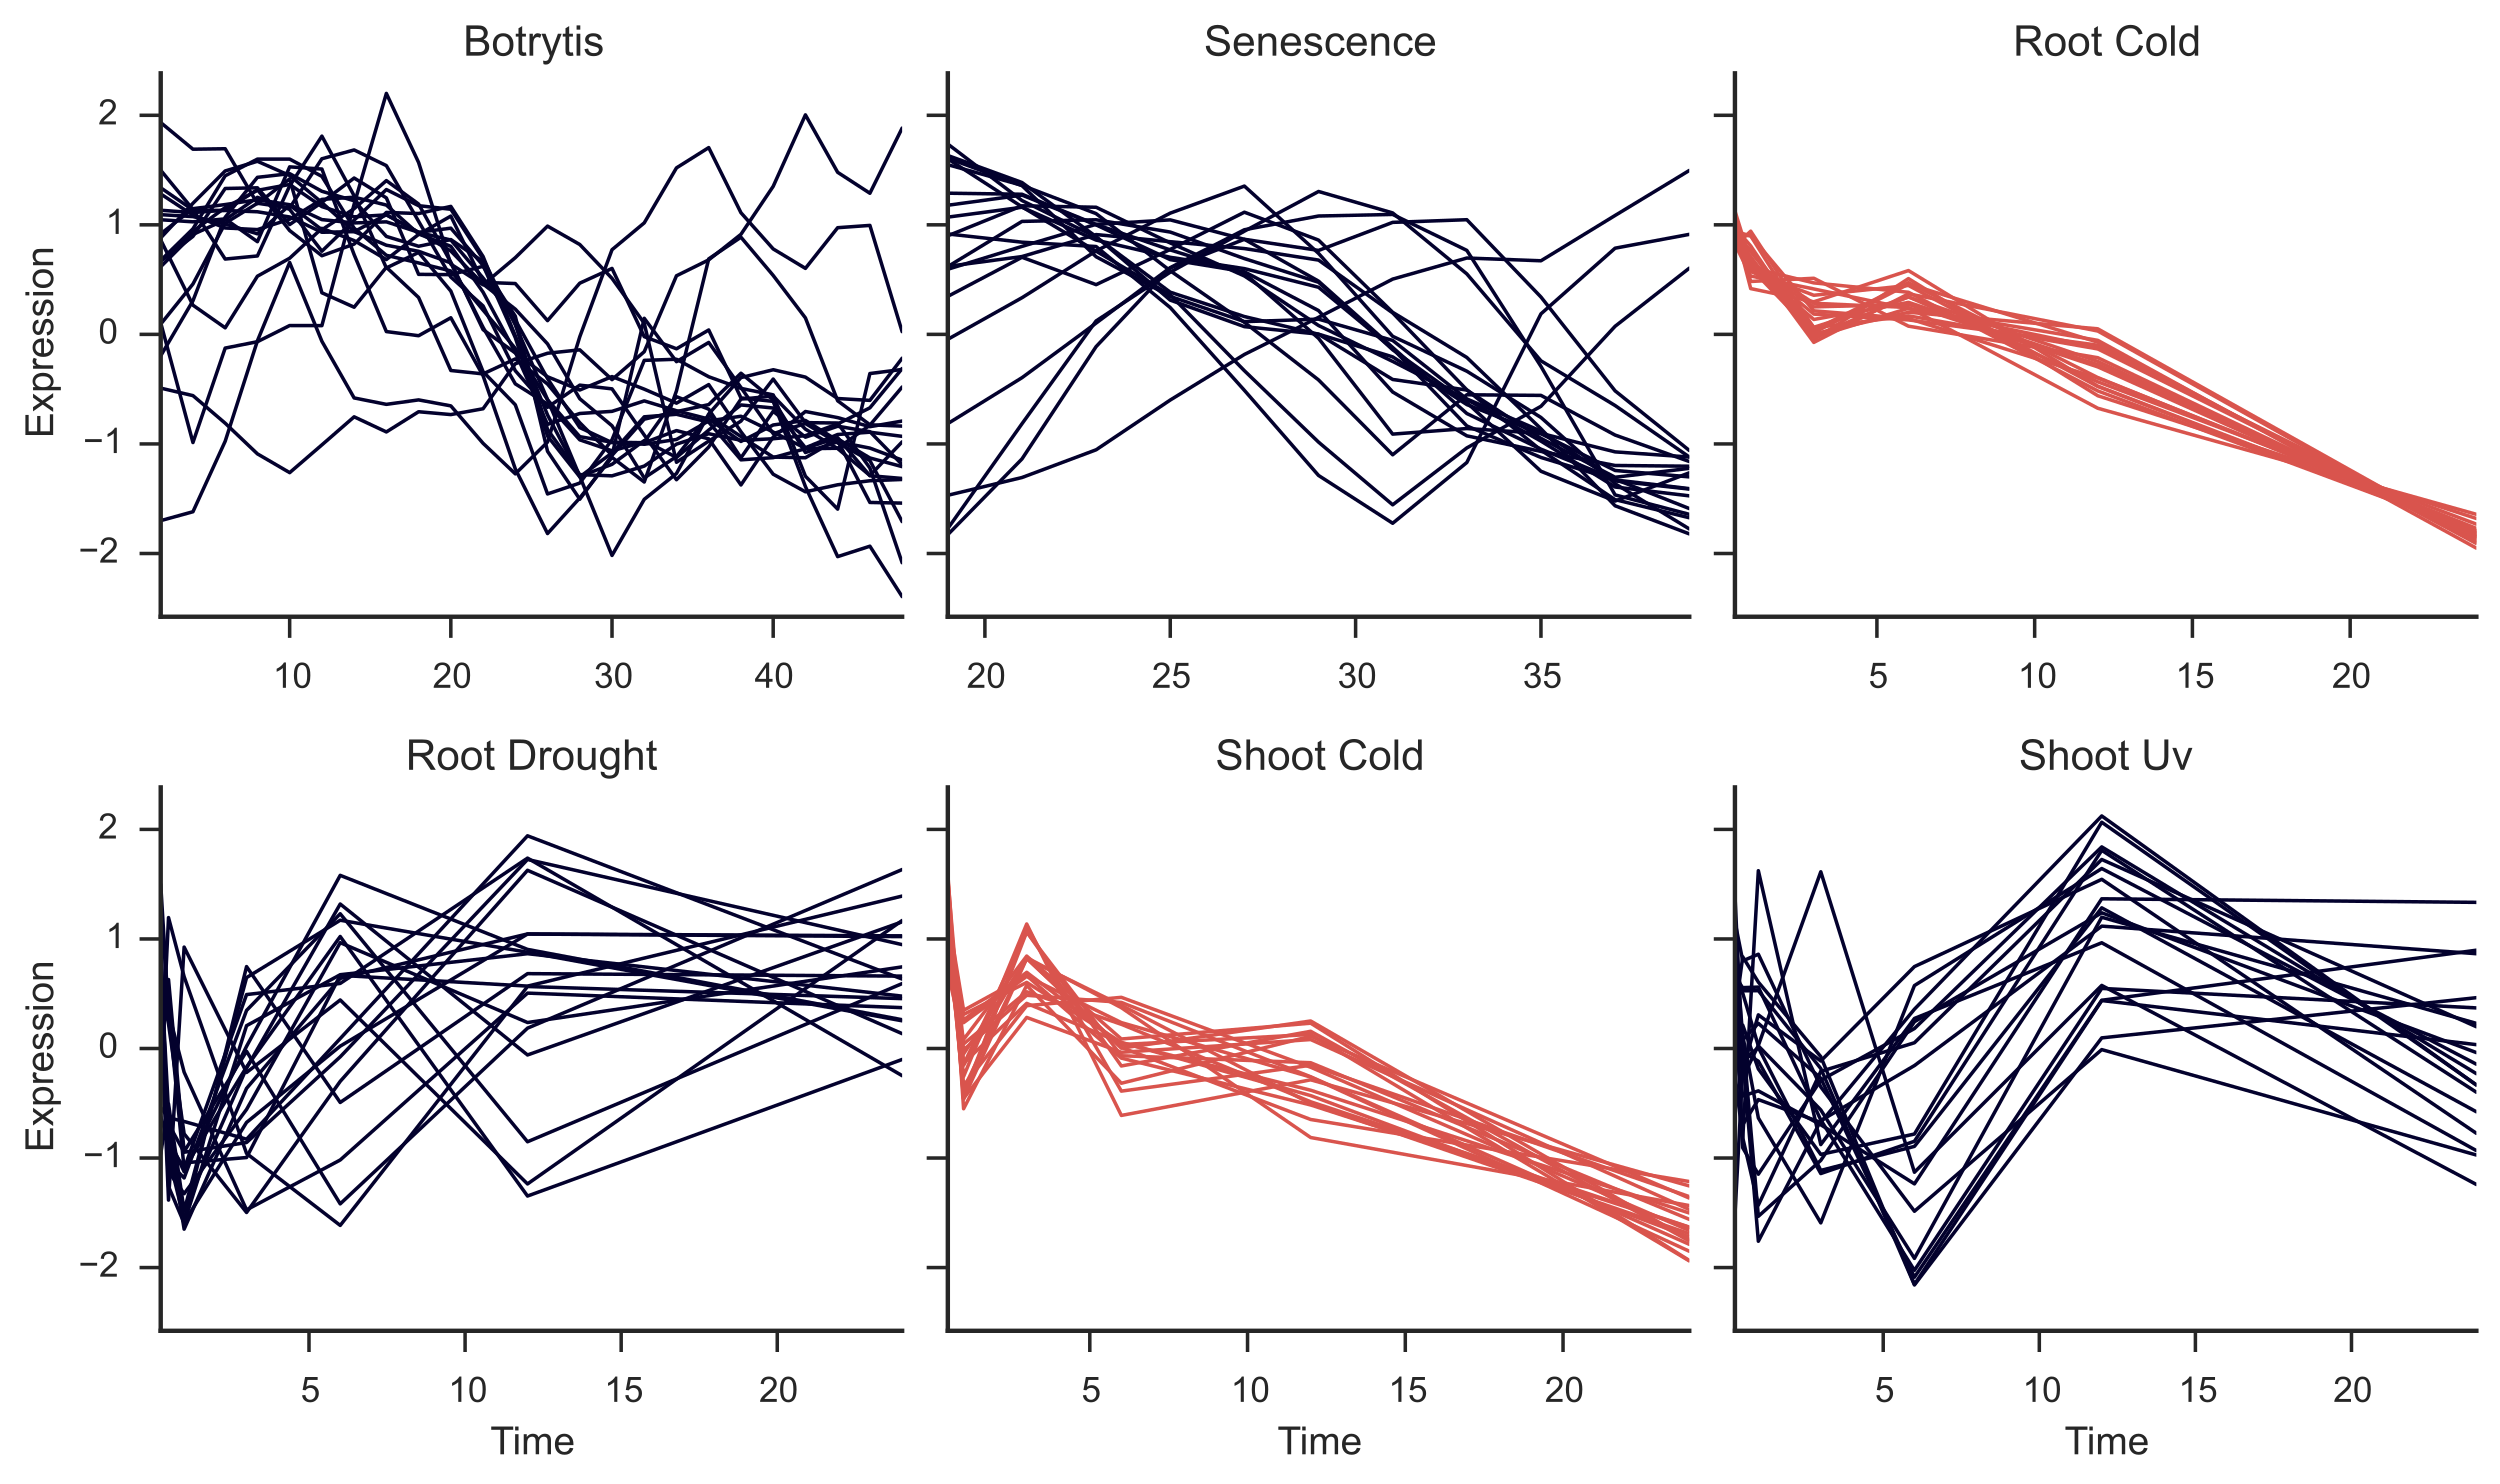 <?xml version="1.0" encoding="utf-8" standalone="no"?>
<!DOCTYPE svg PUBLIC "-//W3C//DTD SVG 1.1//EN"
  "http://www.w3.org/Graphics/SVG/1.1/DTD/svg11.dtd">
<!-- Created with matplotlib (http://matplotlib.org/) -->
<svg height="421pt" version="1.1" viewBox="0 0 709 421" width="709pt" xmlns="http://www.w3.org/2000/svg" xmlns:xlink="http://www.w3.org/1999/xlink">
 <defs>
  <style type="text/css">
*{stroke-linecap:butt;stroke-linejoin:round;}
  </style>
 </defs>
 <g id="figure_1">
  <g id="patch_1">
   <path d="
M0 421.823
L709.495 421.823
L709.495 0
L0 0
z
" style="fill:#ffffff;"/>
  </g>
  <g id="axes_1">
   <g id="patch_2">
    <path d="
M45.579 174.898
L255.844 174.898
L255.844 20.789
L45.579 20.789
z
" style="fill:#ffffff;"/>
   </g>
   <g id="matplotlib.axis_1">
    <g id="xtick_1">
     <g id="line2d_1">
      <defs>
       <path d="
M0 0
L0 6" id="me1deecec79" style="stroke:#262626;"/>
      </defs>
      <g>
       <use style="fill:#262626;stroke:#262626;" x="82.146" xlink:href="#me1deecec79" y="174.898"/>
      </g>
     </g>
     <g id="text_1">
      <!-- 10 -->
      <defs>
       <path d="
M4.156 35.297
Q4.156 48 6.766 55.734
Q9.375 63.484 14.516 67.672
Q19.672 71.875 27.484 71.875
Q33.25 71.875 37.594 69.547
Q41.938 67.234 44.766 62.859
Q47.609 58.5 49.219 52.219
Q50.828 45.953 50.828 35.297
Q50.828 22.703 48.234 14.969
Q45.656 7.234 40.5 3
Q35.359 -1.219 27.484 -1.219
Q17.141 -1.219 11.234 6.203
Q4.156 15.141 4.156 35.297
M13.188 35.297
Q13.188 17.672 17.312 11.828
Q21.438 6 27.484 6
Q33.547 6 37.672 11.859
Q41.797 17.719 41.797 35.297
Q41.797 52.984 37.672 58.781
Q33.547 64.594 27.391 64.594
Q21.344 64.594 17.719 59.469
Q13.188 52.938 13.188 35.297" id="ArialMT-30"/>
       <path d="
M37.25 0
L28.469 0
L28.469 56
Q25.297 52.984 20.141 49.953
Q14.984 46.922 10.891 45.406
L10.891 53.906
Q18.266 57.375 23.781 62.297
Q29.297 67.234 31.594 71.875
L37.25 71.875
z
" id="ArialMT-31"/>
      </defs>
      <g style="fill:#262626;" transform="translate(77.369 195.056)scale(0.1 -0.1)">
       <use xlink:href="#ArialMT-31"/>
       <use x="55.615" xlink:href="#ArialMT-30"/>
      </g>
     </g>
    </g>
    <g id="xtick_2">
     <g id="line2d_2">
      <g>
       <use style="fill:#262626;stroke:#262626;" x="127.856" xlink:href="#me1deecec79" y="174.898"/>
      </g>
     </g>
     <g id="text_2">
      <!-- 20 -->
      <defs>
       <path d="
M50.344 8.453
L50.344 0
L3.031 0
Q2.938 3.172 4.047 6.109
Q5.859 10.938 9.828 15.625
Q13.812 20.312 21.344 26.469
Q33.016 36.031 37.109 41.625
Q41.219 47.219 41.219 52.203
Q41.219 57.422 37.469 61
Q33.734 64.594 27.734 64.594
Q21.391 64.594 17.578 60.781
Q13.766 56.984 13.719 50.25
L4.688 51.172
Q5.609 61.281 11.656 66.578
Q17.719 71.875 27.938 71.875
Q38.234 71.875 44.234 66.156
Q50.25 60.453 50.25 52
Q50.25 47.703 48.484 43.547
Q46.734 39.406 42.656 34.812
Q38.578 30.219 29.109 22.219
Q21.188 15.578 18.938 13.203
Q16.703 10.844 15.234 8.453
z
" id="ArialMT-32"/>
      </defs>
      <g style="fill:#262626;" transform="translate(122.681 195.056)scale(0.1 -0.1)">
       <use xlink:href="#ArialMT-32"/>
       <use x="55.615" xlink:href="#ArialMT-30"/>
      </g>
     </g>
    </g>
    <g id="xtick_3">
     <g id="line2d_3">
      <g>
       <use style="fill:#262626;stroke:#262626;" x="173.566" xlink:href="#me1deecec79" y="174.898"/>
      </g>
     </g>
     <g id="text_3">
      <!-- 30 -->
      <defs>
       <path d="
M4.203 18.891
L12.984 20.062
Q14.5 12.594 18.141 9.297
Q21.781 6 27 6
Q33.203 6 37.469 10.297
Q41.75 14.594 41.75 20.953
Q41.75 27 37.797 30.922
Q33.844 34.859 27.734 34.859
Q25.25 34.859 21.531 33.891
L22.516 41.609
Q23.391 41.5 23.922 41.5
Q29.547 41.5 34.031 44.422
Q38.531 47.359 38.531 53.469
Q38.531 58.297 35.25 61.469
Q31.984 64.656 26.812 64.656
Q21.688 64.656 18.266 61.422
Q14.844 58.203 13.875 51.766
L5.078 53.328
Q6.688 62.156 12.391 67.016
Q18.109 71.875 26.609 71.875
Q32.469 71.875 37.391 69.359
Q42.328 66.844 44.938 62.5
Q47.562 58.156 47.562 53.266
Q47.562 48.641 45.062 44.828
Q42.578 41.016 37.703 38.766
Q44.047 37.312 47.562 32.688
Q51.078 28.078 51.078 21.141
Q51.078 11.766 44.234 5.25
Q37.406 -1.266 26.953 -1.266
Q17.531 -1.266 11.297 4.344
Q5.078 9.969 4.203 18.891" id="ArialMT-33"/>
      </defs>
      <g style="fill:#262626;" transform="translate(168.454 195.056)scale(0.1 -0.1)">
       <use xlink:href="#ArialMT-33"/>
       <use x="55.615" xlink:href="#ArialMT-30"/>
      </g>
     </g>
    </g>
    <g id="xtick_4">
     <g id="line2d_4">
      <g>
       <use style="fill:#262626;stroke:#262626;" x="219.276" xlink:href="#me1deecec79" y="174.898"/>
      </g>
     </g>
     <g id="text_4">
      <!-- 40 -->
      <defs>
       <path d="
M32.328 0
L32.328 17.141
L1.266 17.141
L1.266 25.203
L33.938 71.578
L41.109 71.578
L41.109 25.203
L50.781 25.203
L50.781 17.141
L41.109 17.141
L41.109 0
z

M32.328 25.203
L32.328 57.469
L9.906 25.203
z
" id="ArialMT-34"/>
      </defs>
      <g style="fill:#262626;" transform="translate(214.017 195.056)scale(0.1 -0.1)">
       <use xlink:href="#ArialMT-34"/>
       <use x="55.615" xlink:href="#ArialMT-30"/>
      </g>
     </g>
    </g>
   </g>
   <g id="matplotlib.axis_2">
    <g id="ytick_1">
     <g id="line2d_5">
      <defs>
       <path d="
M0 0
L-6 0" id="m4aded61697" style="stroke:#262626;"/>
      </defs>
      <g>
       <use style="fill:#262626;stroke:#262626;" x="45.579" xlink:href="#m4aded61697" y="156.965"/>
      </g>
     </g>
     <g id="text_5">
      <!-- −2 -->
      <defs>
       <path d="
M52.828 31.203
L5.562 31.203
L5.562 39.406
L52.828 39.406
z
" id="ArialMT-2212"/>
      </defs>
      <g style="fill:#262626;" transform="translate(22.26 159.55)scale(0.1 -0.1)">
       <use xlink:href="#ArialMT-2212"/>
       <use x="58.398" xlink:href="#ArialMT-32"/>
      </g>
     </g>
    </g>
    <g id="ytick_2">
     <g id="line2d_6">
      <g>
       <use style="fill:#262626;stroke:#262626;" x="45.579" xlink:href="#m4aded61697" y="125.898"/>
      </g>
     </g>
     <g id="text_6">
      <!-- −1 -->
      <g style="fill:#262626;" transform="translate(23.569 128.483)scale(0.1 -0.1)">
       <use xlink:href="#ArialMT-2212"/>
       <use x="58.398" xlink:href="#ArialMT-31"/>
      </g>
     </g>
    </g>
    <g id="ytick_3">
     <g id="line2d_7">
      <g>
       <use style="fill:#262626;stroke:#262626;" x="45.579" xlink:href="#m4aded61697" y="94.831"/>
      </g>
     </g>
     <g id="text_7">
      <!-- 0 -->
      <g style="fill:#262626;" transform="translate(27.911 97.416)scale(0.1 -0.1)">
       <use xlink:href="#ArialMT-30"/>
      </g>
     </g>
    </g>
    <g id="ytick_4">
     <g id="line2d_8">
      <g>
       <use style="fill:#262626;stroke:#262626;" x="45.579" xlink:href="#m4aded61697" y="63.764"/>
      </g>
     </g>
     <g id="text_8">
      <!-- 1 -->
      <g style="fill:#262626;" transform="translate(29.943 66.349)scale(0.1 -0.1)">
       <use xlink:href="#ArialMT-31"/>
      </g>
     </g>
    </g>
    <g id="ytick_5">
     <g id="line2d_9">
      <g>
       <use style="fill:#262626;stroke:#262626;" x="45.579" xlink:href="#m4aded61697" y="32.697"/>
      </g>
     </g>
     <g id="text_9">
      <!-- 2 -->
      <g style="fill:#262626;" transform="translate(27.838 35.282)scale(0.1 -0.1)">
       <use xlink:href="#ArialMT-32"/>
      </g>
     </g>
    </g>
    <g id="text_10">
     <!-- Expression -->
     <defs>
      <path d="
M7.906 0
L7.906 71.578
L59.672 71.578
L59.672 63.141
L17.391 63.141
L17.391 41.219
L56.984 41.219
L56.984 32.812
L17.391 32.812
L17.391 8.453
L61.328 8.453
L61.328 0
z
" id="ArialMT-45"/>
      <path d="
M6.594 -19.875
L6.594 51.859
L14.594 51.859
L14.594 45.125
Q17.438 49.078 21 51.047
Q24.562 53.031 29.641 53.031
Q36.281 53.031 41.359 49.609
Q46.438 46.188 49.016 39.953
Q51.609 33.734 51.609 26.312
Q51.609 18.359 48.75 11.984
Q45.906 5.609 40.453 2.219
Q35.016 -1.172 29 -1.172
Q24.609 -1.172 21.109 0.688
Q17.625 2.547 15.375 5.375
L15.375 -19.875
z

M14.547 25.641
Q14.547 15.625 18.594 10.844
Q22.656 6.062 28.422 6.062
Q34.281 6.062 38.453 11.016
Q42.625 15.969 42.625 26.375
Q42.625 36.281 38.547 41.203
Q34.469 46.141 28.812 46.141
Q23.188 46.141 18.859 40.891
Q14.547 35.641 14.547 25.641" id="ArialMT-70"/>
      <path d="
M3.328 25.922
Q3.328 40.328 11.328 47.266
Q18.016 53.031 27.641 53.031
Q38.328 53.031 45.109 46.016
Q51.906 39.016 51.906 26.656
Q51.906 16.656 48.906 10.906
Q45.906 5.172 40.156 2
Q34.422 -1.172 27.641 -1.172
Q16.75 -1.172 10.031 5.812
Q3.328 12.797 3.328 25.922
M12.359 25.922
Q12.359 15.969 16.703 11.016
Q21.047 6.062 27.641 6.062
Q34.188 6.062 38.531 11.031
Q42.875 16.016 42.875 26.219
Q42.875 35.844 38.5 40.797
Q34.125 45.75 27.641 45.75
Q21.047 45.75 16.703 40.812
Q12.359 35.891 12.359 25.922" id="ArialMT-6f"/>
      <path d="
M0.734 0
L19.672 26.953
L2.156 51.859
L13.141 51.859
L21.094 39.703
Q23.344 36.234 24.703 33.891
Q26.859 37.109 28.656 39.594
L37.406 51.859
L47.906 51.859
L29.984 27.438
L49.266 0
L38.484 0
L27.828 16.109
L25 20.453
L11.375 0
z
" id="ArialMT-78"/>
      <path d="
M6.641 61.469
L6.641 71.578
L15.438 71.578
L15.438 61.469
z

M6.641 0
L6.641 51.859
L15.438 51.859
L15.438 0
z
" id="ArialMT-69"/>
      <path d="
M3.078 15.484
L11.766 16.844
Q12.5 11.625 15.844 8.844
Q19.188 6.062 25.203 6.062
Q31.25 6.062 34.172 8.516
Q37.109 10.984 37.109 14.312
Q37.109 17.281 34.516 19
Q32.719 20.172 25.531 21.969
Q15.875 24.422 12.141 26.203
Q8.406 27.984 6.469 31.125
Q4.547 34.281 4.547 38.094
Q4.547 41.547 6.125 44.5
Q7.719 47.469 10.453 49.422
Q12.5 50.922 16.031 51.969
Q19.578 53.031 23.641 53.031
Q29.734 53.031 34.344 51.266
Q38.969 49.516 41.156 46.5
Q43.359 43.5 44.188 38.484
L35.594 37.312
Q35.016 41.312 32.203 43.547
Q29.391 45.797 24.266 45.797
Q18.219 45.797 15.625 43.797
Q13.031 41.797 13.031 39.109
Q13.031 37.406 14.109 36.031
Q15.188 34.625 17.484 33.688
Q18.797 33.203 25.25 31.453
Q34.578 28.953 38.25 27.359
Q41.938 25.781 44.031 22.75
Q46.141 19.734 46.141 15.234
Q46.141 10.844 43.578 6.953
Q41.016 3.078 36.172 0.953
Q31.344 -1.172 25.25 -1.172
Q15.141 -1.172 9.844 3.031
Q4.547 7.234 3.078 15.484" id="ArialMT-73"/>
      <path d="
M6.594 0
L6.594 51.859
L14.5 51.859
L14.5 44.484
Q20.219 53.031 31 53.031
Q35.688 53.031 39.625 51.344
Q43.562 49.656 45.516 46.922
Q47.469 44.188 48.25 40.438
Q48.734 37.984 48.734 31.891
L48.734 0
L39.938 0
L39.938 31.547
Q39.938 36.922 38.906 39.578
Q37.891 42.234 35.281 43.812
Q32.672 45.406 29.156 45.406
Q23.531 45.406 19.453 41.844
Q15.375 38.281 15.375 28.328
L15.375 0
z
" id="ArialMT-6e"/>
      <path d="
M6.5 0
L6.5 51.859
L14.406 51.859
L14.406 44
Q17.438 49.516 20 51.266
Q22.562 53.031 25.641 53.031
Q30.078 53.031 34.672 50.203
L31.641 42.047
Q28.422 43.953 25.203 43.953
Q22.312 43.953 20.016 42.219
Q17.719 40.484 16.75 37.406
Q15.281 32.719 15.281 27.156
L15.281 0
z
" id="ArialMT-72"/>
      <path d="
M42.094 16.703
L51.172 15.578
Q49.031 7.625 43.219 3.219
Q37.406 -1.172 28.375 -1.172
Q17 -1.172 10.328 5.828
Q3.656 12.844 3.656 25.484
Q3.656 38.578 10.391 45.797
Q17.141 53.031 27.875 53.031
Q38.281 53.031 44.875 45.953
Q51.469 38.875 51.469 26.031
Q51.469 25.25 51.422 23.688
L12.75 23.688
Q13.234 15.141 17.578 10.594
Q21.922 6.062 28.422 6.062
Q33.25 6.062 36.672 8.594
Q40.094 11.141 42.094 16.703
M13.234 30.906
L42.188 30.906
Q41.609 37.453 38.875 40.719
Q34.672 45.797 27.984 45.797
Q21.922 45.797 17.797 41.75
Q13.672 37.703 13.234 30.906" id="ArialMT-65"/>
     </defs>
     <g style="fill:#262626;" transform="translate(15.074 124.237)rotate(-90.0)scale(0.11 -0.11)">
      <use xlink:href="#ArialMT-45"/>
      <use x="66.699" xlink:href="#ArialMT-78"/>
      <use x="116.699" xlink:href="#ArialMT-70"/>
      <use x="172.314" xlink:href="#ArialMT-72"/>
      <use x="205.615" xlink:href="#ArialMT-65"/>
      <use x="261.23" xlink:href="#ArialMT-73"/>
      <use x="311.23" xlink:href="#ArialMT-73"/>
      <use x="361.23" xlink:href="#ArialMT-69"/>
      <use x="383.447" xlink:href="#ArialMT-6f"/>
      <use x="439.062" xlink:href="#ArialMT-6e"/>
     </g>
    </g>
   </g>
   <g id="line2d_10">
    <path clip-path="url(#pa691a7dfe0)" d="
M45.579 53.251
L54.721 59.558
L63.862 59.699
L73.004 60.056
L82.147 61.539
L91.288 65.872
L100.43 65.696
L109.572 60.899
L118.714 65.876
L127.856 71.195
L136.998 80.558
L146.14 87.677
L155.282 97.523
L164.424 113.083
L173.566 120.748
L182.708 135.541
L191.85 129.473
L200.992 117.793
L210.134 123.789
L219.276 129.631
L228.418 129.819
L237.56 124.454
L246.702 129.878
L255.844 132.337" style="fill:none;stroke:#03012d;stroke-linecap:round;"/>
   </g>
   <g id="line2d_11">
    <path clip-path="url(#pa691a7dfe0)" d="
M45.579 100.907
L54.721 85.291
L63.862 61.61
L73.004 50.292
L82.147 49.248
L91.288 54.254
L100.43 56.936
L109.572 67.047
L118.714 69.839
L127.856 67.946
L136.998 74.194
L146.14 92.114
L155.282 113.308
L164.424 135.085
L173.566 157.517
L182.708 141.61
L191.85 134.29
L200.992 117.406
L210.134 107.083
L219.276 104.859
L228.418 106.947
L237.56 113.022
L246.702 113.545
L255.844 101.594" style="fill:none;stroke:#03012d;stroke-linecap:round;"/>
   </g>
   <g id="line2d_12">
    <path clip-path="url(#pa691a7dfe0)" d="
M45.579 75.647
L54.721 66.486
L63.862 62.329
L73.004 55.96
L82.147 59.388
L91.288 71.238
L100.43 62.427
L109.572 53.758
L118.714 58.329
L127.856 59.348
L136.998 73.427
L146.14 91.857
L155.282 121.797
L164.424 134.6
L173.566 134.95
L182.708 132.181
L191.85 125.955
L200.992 123.005
L210.134 124.869
L219.276 124.428
L228.418 123.551
L237.56 120.227
L246.702 115.659
L255.844 104.528" style="fill:none;stroke:#03012d;stroke-linecap:round;"/>
   </g>
   <g id="line2d_13">
    <path clip-path="url(#pa691a7dfe0)" d="
M45.579 74.05
L54.721 65.586
L63.862 58.859
L73.004 53.971
L82.147 52.311
L91.288 58.593
L100.43 61.493
L109.572 60.939
L118.714 65.923
L127.856 68.066
L136.998 78.841
L146.14 90.74
L155.282 107.365
L164.424 121.262
L173.566 125.531
L182.708 125.995
L191.85 124.633
L200.992 119.359
L210.134 118.045
L219.276 122.529
L228.418 127.139
L237.56 124.116
L246.702 134.909
L255.844 135.69" style="fill:none;stroke:#03012d;stroke-linecap:round;"/>
   </g>
   <g id="line2d_14">
    <path clip-path="url(#pa691a7dfe0)" d="
M45.579 34.754
L54.721 42.314
L63.862 42.183
L73.004 57.742
L82.147 50.742
L91.288 83.035
L100.43 87.126
L109.572 75.793
L118.714 84.373
L127.856 105.072
L136.998 106.036
L146.14 101.788
L155.282 108.914
L164.424 119.879
L173.566 129.115
L182.708 90.275
L191.85 102.564
L200.992 97.12
L210.134 109.894
L219.276 122.974
L228.418 120.118
L237.56 125.599
L246.702 130.613
L255.844 147.922" style="fill:none;stroke:#03012d;stroke-linecap:round;"/>
   </g>
   <g id="line2d_15">
    <path clip-path="url(#pa691a7dfe0)" d="
M45.579 48.282
L54.721 59.413
L63.862 73.468
L73.004 72.592
L82.147 52.721
L91.288 38.611
L100.43 55.523
L109.572 75.989
L118.714 71.592
L127.856 82.552
L136.998 105.392
L146.14 114.805
L155.282 140.082
L164.424 136.995
L173.566 124.707
L182.708 102.197
L191.85 101.885
L200.992 106.847
L210.134 110.157
L219.276 111.99
L228.418 135.054
L237.56 144.383
L246.702 105.933
L255.844 104.775" style="fill:none;stroke:#03012d;stroke-linecap:round;"/>
   </g>
   <g id="line2d_16">
    <path clip-path="url(#pa691a7dfe0)" d="
M45.579 110.079
L54.721 112.199
L63.862 120.021
L73.004 128.716
L82.147 134.041
L91.288 126.166
L100.43 118.212
L109.572 122.497
L118.714 116.768
L127.856 117.574
L136.998 115.921
L146.14 103.152
L155.282 100.179
L164.424 99.211
L173.566 107.661
L182.708 99.74
L191.85 78.209
L200.992 73.697
L210.134 66.453
L219.276 52.85
L228.418 32.584
L237.56 48.871
L246.702 54.806
L255.844 36.335" style="fill:none;stroke:#03012d;stroke-linecap:round;"/>
   </g>
   <g id="line2d_17">
    <path clip-path="url(#pa691a7dfe0)" d="
M45.579 59.624
L54.721 60.292
L63.862 59.619
L73.004 53.782
L82.147 65.389
L91.288 72.523
L100.43 69.222
L109.572 60.243
L118.714 60.558
L127.856 58.536
L136.998 72.736
L146.14 95.233
L155.282 117.698
L164.424 135.092
L173.566 131.679
L182.708 124.942
L191.85 129.73
L200.992 121.968
L210.134 114.845
L219.276 115.711
L228.418 126.98
L237.56 123.223
L246.702 122.57
L255.844 123.749" style="fill:none;stroke:#03012d;stroke-linecap:round;"/>
   </g>
   <g id="line2d_18">
    <path clip-path="url(#pa691a7dfe0)" d="
M45.579 74.107
L54.721 67.035
L63.862 53.453
L73.004 53.261
L82.147 63.686
L91.288 57.389
L100.43 50.491
L109.572 56.124
L118.714 77.805
L127.856 77.887
L136.998 75.525
L146.14 89.671
L155.282 127.988
L164.424 141.577
L173.566 129.143
L182.708 118.88
L191.85 116.729
L200.992 114.746
L210.134 105.855
L219.276 113.413
L228.418 128.33
L237.56 125.28
L246.702 127.083
L255.844 130.486" style="fill:none;stroke:#03012d;stroke-linecap:round;"/>
   </g>
   <g id="line2d_19">
    <path clip-path="url(#pa691a7dfe0)" d="
M45.579 62.322
L54.721 62.907
L63.862 62.076
L73.004 68.538
L82.147 47.32
L91.288 47.943
L100.43 72.212
L109.572 94.035
L118.714 95.209
L127.856 90.121
L136.998 106.553
L146.14 132.978
L155.282 151.31
L164.424 141.223
L173.566 129.717
L182.708 136.695
L191.85 110.83
L200.992 73.417
L210.134 67.276
L219.276 78.118
L228.418 90.162
L237.56 113.664
L246.702 120.472
L255.844 120.847" style="fill:none;stroke:#03012d;stroke-linecap:round;"/>
   </g>
   <g id="line2d_20">
    <path clip-path="url(#pa691a7dfe0)" d="
M45.579 91.553
L54.721 125.499
L63.862 98.716
L73.004 96.904
L82.147 92.322
L91.288 92.344
L100.43 57.919
L109.572 26.497
L118.714 46.084
L127.856 74.909
L136.998 80.759
L146.14 73.073
L155.282 64.126
L164.424 69.344
L173.566 78.948
L182.708 91.676
L191.85 131.1
L200.992 125.098
L210.134 119.424
L219.276 107.505
L228.418 119.863
L237.56 119.965
L246.702 132.729
L255.844 159.584" style="fill:none;stroke:#03012d;stroke-linecap:round;"/>
   </g>
   <g id="line2d_21">
    <path clip-path="url(#pa691a7dfe0)" d="
M45.579 147.649
L54.721 145.128
L63.862 125.142
L73.004 96.66
L82.147 74.443
L91.288 96.788
L100.43 112.856
L109.572 114.675
L118.714 113.41
L127.856 115.108
L136.998 125.723
L146.14 134.385
L155.282 125.371
L164.424 95.505
L173.566 70.821
L182.708 63.209
L191.85 47.609
L200.992 41.863
L210.134 60.337
L219.276 70.599
L228.418 76.112
L237.56 64.575
L246.702 63.924
L255.844 94.052" style="fill:none;stroke:#03012d;stroke-linecap:round;"/>
   </g>
   <g id="line2d_22">
    <path clip-path="url(#pa691a7dfe0)" d="
M45.579 67.465
L54.721 57.649
L63.862 48.481
L73.004 45.739
L82.147 49.774
L91.288 57.458
L100.43 65.67
L109.572 69.546
L118.714 71.271
L127.856 74.558
L136.998 92.835
L146.14 108.865
L155.282 114.6
L164.424 124.742
L173.566 127.851
L182.708 125.347
L191.85 112.508
L200.992 116.036
L210.134 129.831
L219.276 116.648
L228.418 123.986
L237.56 120.885
L246.702 122.419
L255.844 131.778" style="fill:none;stroke:#03012d;stroke-linecap:round;"/>
   </g>
   <g id="line2d_23">
    <path clip-path="url(#pa691a7dfe0)" d="
M45.579 73.849
L54.721 64.892
L63.862 49.853
L73.004 45.12
L82.147 45.118
L91.288 50.03
L100.43 64.713
L109.572 72.404
L118.714 74.573
L127.856 76.85
L136.998 87.947
L146.14 98.806
L155.282 113.381
L164.424 123.838
L173.566 125.418
L182.708 125.551
L191.85 122.116
L200.992 124.46
L210.134 137.528
L219.276 123.944
L228.418 116.702
L237.56 118.437
L246.702 121.005
L255.844 119.409" style="fill:none;stroke:#03012d;stroke-linecap:round;"/>
   </g>
   <g id="line2d_24">
    <path clip-path="url(#pa691a7dfe0)" d="
M45.579 91.913
L54.721 80.543
L63.862 63.316
L73.004 57.643
L82.147 58.975
L91.288 45.019
L100.43 42.523
L109.572 46.973
L118.714 62.758
L127.856 78.58
L136.998 86.756
L146.14 105.145
L155.282 115.504
L164.424 109.225
L173.566 110.283
L182.708 123.377
L191.85 136.042
L200.992 126.779
L210.134 113.187
L219.276 112.303
L228.418 121.705
L237.56 127.219
L246.702 134.855
L255.844 125.322" style="fill:none;stroke:#03012d;stroke-linecap:round;"/>
   </g>
   <g id="line2d_25">
    <path clip-path="url(#pa691a7dfe0)" d="
M45.579 54.997
L54.721 61.018
L63.862 64.653
L73.004 65.113
L82.147 62.159
L91.288 56.545
L100.43 55.925
L109.572 58.159
L118.714 66.364
L127.856 69.853
L136.998 82.857
L146.14 99.902
L155.282 120.353
L164.424 117.265
L173.566 116.658
L182.708 113.692
L191.85 116.492
L200.992 118.848
L210.134 125.189
L219.276 120.526
L228.418 119.24
L237.56 124.959
L246.702 142.495
L255.844 142.681" style="fill:none;stroke:#03012d;stroke-linecap:round;"/>
   </g>
   <g id="line2d_26">
    <path clip-path="url(#pa691a7dfe0)" d="
M45.579 60.877
L54.721 61.43
L63.862 63.521
L73.004 66.313
L82.147 58.175
L91.288 65.16
L100.43 59.175
L109.572 51.221
L118.714 57.868
L127.856 74.371
L136.998 93.485
L146.14 100.11
L155.282 106.852
L164.424 110.606
L173.566 106.798
L182.708 110.363
L191.85 114.334
L200.992 109.071
L210.134 122.448
L219.276 134.49
L228.418 139.475
L237.56 137.483
L246.702 136.341
L255.844 135.977" style="fill:none;stroke:#03012d;stroke-linecap:round;"/>
   </g>
   <g id="line2d_27">
    <path clip-path="url(#pa691a7dfe0)" d="
M45.579 66.313
L54.721 59.178
L63.862 58.014
L73.004 56.639
L82.147 58.057
L91.288 62.284
L100.43 63.224
L109.572 62.918
L118.714 65.878
L127.856 64.71
L136.998 75.269
L146.14 95.761
L155.282 123.68
L164.424 135.241
L173.566 128.45
L182.708 118.209
L191.85 117.491
L200.992 119.71
L210.134 130.411
L219.276 129.79
L228.418 127.248
L237.56 127.124
L246.702 120.577
L255.844 109.767" style="fill:none;stroke:#03012d;stroke-linecap:round;"/>
   </g>
   <g id="line2d_28">
    <path clip-path="url(#pa691a7dfe0)" d="
M45.579 68.049
L54.721 86.555
L63.862 92.97
L73.004 78.33
L82.147 73.234
L91.288 64.763
L100.43 68.228
L109.572 73.602
L118.714 66.483
L127.856 61.282
L136.998 80.07
L146.14 80.413
L155.282 90.925
L164.424 80.308
L173.566 76.13
L182.708 95.477
L191.85 98.916
L200.992 93.581
L210.134 112.846
L219.276 113.837
L228.418 137.996
L237.56 157.856
L246.702 154.902
L255.844 169.19" style="fill:none;stroke:#03012d;stroke-linecap:round;"/>
   </g>
   <g id="patch_3">
    <path d="
M45.579 174.898
L45.579 20.789" style="fill:none;stroke:#262626;stroke-linecap:square;stroke-linejoin:miter;stroke-width:1.25;"/>
   </g>
   <g id="patch_4">
    <path d="
M45.579 174.898
L255.844 174.898" style="fill:none;stroke:#262626;stroke-linecap:square;stroke-linejoin:miter;stroke-width:1.25;"/>
   </g>
   <g id="text_11">
    <!-- Botrytis -->
    <defs>
     <path d="
M7.328 0
L7.328 71.578
L34.188 71.578
Q42.391 71.578 47.344 69.406
Q52.297 67.234 55.094 62.719
Q57.906 58.203 57.906 53.266
Q57.906 48.688 55.422 44.625
Q52.938 40.578 47.906 38.094
Q54.391 36.188 57.875 31.594
Q61.375 27 61.375 20.75
Q61.375 15.719 59.25 11.391
Q57.125 7.078 54 4.734
Q50.875 2.391 46.156 1.188
Q41.453 0 34.625 0
z

M16.797 41.5
L32.281 41.5
Q38.578 41.5 41.312 42.328
Q44.922 43.406 46.75 45.891
Q48.578 48.391 48.578 52.156
Q48.578 55.719 46.875 58.422
Q45.172 61.141 41.984 62.141
Q38.812 63.141 31.109 63.141
L16.797 63.141
z

M16.797 8.453
L34.625 8.453
Q39.203 8.453 41.062 8.797
Q44.344 9.375 46.531 10.734
Q48.734 12.109 50.141 14.719
Q51.562 17.328 51.562 20.75
Q51.562 24.75 49.516 27.703
Q47.469 30.672 43.828 31.859
Q40.188 33.062 33.344 33.062
L16.797 33.062
z
" id="ArialMT-42"/>
     <path d="
M6.203 -19.969
L5.219 -11.719
Q8.109 -12.5 10.25 -12.5
Q13.188 -12.5 14.938 -11.516
Q16.703 -10.547 17.828 -8.797
Q18.656 -7.469 20.516 -2.25
Q20.75 -1.516 21.297 -0.094
L1.609 51.859
L11.078 51.859
L21.875 21.828
Q23.969 16.109 25.641 9.812
Q27.156 15.875 29.25 21.625
L40.328 51.859
L49.125 51.859
L29.391 -0.875
Q26.219 -9.422 24.469 -12.641
Q22.125 -17 19.094 -19.016
Q16.062 -21.047 11.859 -21.047
Q9.328 -21.047 6.203 -19.969" id="ArialMT-79"/>
     <path d="
M25.781 7.859
L27.047 0.094
Q23.344 -0.688 20.406 -0.688
Q15.625 -0.688 12.984 0.828
Q10.359 2.344 9.281 4.812
Q8.203 7.281 8.203 15.188
L8.203 45.016
L1.766 45.016
L1.766 51.859
L8.203 51.859
L8.203 64.703
L16.938 69.969
L16.938 51.859
L25.781 51.859
L25.781 45.016
L16.938 45.016
L16.938 14.703
Q16.938 10.938 17.406 9.859
Q17.875 8.797 18.922 8.156
Q19.969 7.516 21.922 7.516
Q23.391 7.516 25.781 7.859" id="ArialMT-74"/>
    </defs>
    <g style="fill:#262626;" transform="translate(131.379 15.789)scale(0.12 -0.12)">
     <use xlink:href="#ArialMT-42"/>
     <use x="66.699" xlink:href="#ArialMT-6f"/>
     <use x="122.314" xlink:href="#ArialMT-74"/>
     <use x="150.098" xlink:href="#ArialMT-72"/>
     <use x="183.398" xlink:href="#ArialMT-79"/>
     <use x="233.398" xlink:href="#ArialMT-74"/>
     <use x="261.182" xlink:href="#ArialMT-69"/>
     <use x="283.398" xlink:href="#ArialMT-73"/>
    </g>
   </g>
  </g>
  <g id="axes_2">
   <g id="patch_5">
    <path d="
M268.804 174.898
L479.069 174.898
L479.069 20.789
L268.804 20.789
z
" style="fill:#ffffff;"/>
   </g>
   <g id="matplotlib.axis_3">
    <g id="xtick_5">
     <g id="line2d_29">
      <g>
       <use style="fill:#262626;stroke:#262626;" x="279.317" xlink:href="#me1deecec79" y="174.898"/>
      </g>
     </g>
     <g id="text_12">
      <!-- 20 -->
      <g style="fill:#262626;" transform="translate(274.142 195.056)scale(0.1 -0.1)">
       <use xlink:href="#ArialMT-32"/>
       <use x="55.615" xlink:href="#ArialMT-30"/>
      </g>
     </g>
    </g>
    <g id="xtick_6">
     <g id="line2d_30">
      <g>
       <use style="fill:#262626;stroke:#262626;" x="331.884" xlink:href="#me1deecec79" y="174.898"/>
      </g>
     </g>
     <g id="text_13">
      <!-- 25 -->
      <defs>
       <path d="
M4.156 18.75
L13.375 19.531
Q14.406 12.797 18.141 9.391
Q21.875 6 27.156 6
Q33.5 6 37.891 10.781
Q42.281 15.578 42.281 23.484
Q42.281 31 38.062 35.344
Q33.844 39.703 27 39.703
Q22.75 39.703 19.328 37.766
Q15.922 35.844 13.969 32.766
L5.719 33.844
L12.641 70.609
L48.25 70.609
L48.25 62.203
L19.672 62.203
L15.828 42.969
Q22.266 47.469 29.344 47.469
Q38.719 47.469 45.156 40.969
Q51.609 34.469 51.609 24.266
Q51.609 14.547 45.953 7.469
Q39.062 -1.219 27.156 -1.219
Q17.391 -1.219 11.203 4.25
Q5.031 9.719 4.156 18.75" id="ArialMT-35"/>
      </defs>
      <g style="fill:#262626;" transform="translate(326.669 195.056)scale(0.1 -0.1)">
       <use xlink:href="#ArialMT-32"/>
       <use x="55.615" xlink:href="#ArialMT-35"/>
      </g>
     </g>
    </g>
    <g id="xtick_7">
     <g id="line2d_31">
      <g>
       <use style="fill:#262626;stroke:#262626;" x="384.45" xlink:href="#me1deecec79" y="174.898"/>
      </g>
     </g>
     <g id="text_14">
      <!-- 30 -->
      <g style="fill:#262626;" transform="translate(379.338 195.056)scale(0.1 -0.1)">
       <use xlink:href="#ArialMT-33"/>
       <use x="55.615" xlink:href="#ArialMT-30"/>
      </g>
     </g>
    </g>
    <g id="xtick_8">
     <g id="line2d_32">
      <g>
       <use style="fill:#262626;stroke:#262626;" x="437.016" xlink:href="#me1deecec79" y="174.898"/>
      </g>
     </g>
     <g id="text_15">
      <!-- 35 -->
      <g style="fill:#262626;" transform="translate(431.865 195.056)scale(0.1 -0.1)">
       <use xlink:href="#ArialMT-33"/>
       <use x="55.615" xlink:href="#ArialMT-35"/>
      </g>
     </g>
    </g>
   </g>
   <g id="matplotlib.axis_4">
    <g id="ytick_6">
     <g id="line2d_33">
      <g>
       <use style="fill:#262626;stroke:#262626;" x="268.804" xlink:href="#m4aded61697" y="156.965"/>
      </g>
     </g>
    </g>
    <g id="ytick_7">
     <g id="line2d_34">
      <g>
       <use style="fill:#262626;stroke:#262626;" x="268.804" xlink:href="#m4aded61697" y="125.898"/>
      </g>
     </g>
    </g>
    <g id="ytick_8">
     <g id="line2d_35">
      <g>
       <use style="fill:#262626;stroke:#262626;" x="268.804" xlink:href="#m4aded61697" y="94.831"/>
      </g>
     </g>
    </g>
    <g id="ytick_9">
     <g id="line2d_36">
      <g>
       <use style="fill:#262626;stroke:#262626;" x="268.804" xlink:href="#m4aded61697" y="63.764"/>
      </g>
     </g>
    </g>
    <g id="ytick_10">
     <g id="line2d_37">
      <g>
       <use style="fill:#262626;stroke:#262626;" x="268.804" xlink:href="#m4aded61697" y="32.697"/>
      </g>
     </g>
    </g>
   </g>
   <g id="line2d_38">
    <path clip-path="url(#pa61dcb5892)" d="
M268.804 76.359
L289.83 69.875
L310.857 63.612
L331.884 62.359
L352.91 67.875
L373.937 79.736
L394.963 98.536
L415.99 117.27
L437.016 127.384
L458.043 135.918
L479.069 144.217" style="fill:none;stroke:#03012d;stroke-linecap:round;"/>
   </g>
   <g id="line2d_39">
    <path clip-path="url(#pa61dcb5892)" d="
M268.804 84.051
L289.83 72.963
L310.857 80.725
L331.884 70.732
L352.91 60.182
L373.937 68.095
L394.963 88.568
L415.99 101.379
L437.016 121.602
L458.043 143.442
L479.069 151.402" style="fill:none;stroke:#03012d;stroke-linecap:round;"/>
   </g>
   <g id="line2d_40">
    <path clip-path="url(#pa61dcb5892)" d="
M268.804 75.6
L289.83 62.791
L310.857 62.328
L331.884 65.815
L352.91 73.338
L373.937 80.05
L394.963 99.193
L415.99 114.175
L437.016 133.653
L458.043 142.103
L479.069 134.093" style="fill:none;stroke:#03012d;stroke-linecap:round;"/>
   </g>
   <g id="line2d_41">
    <path clip-path="url(#pa61dcb5892)" d="
M268.804 44.856
L289.83 52.647
L310.857 72.816
L331.884 84.064
L352.91 91.213
L373.937 90.508
L394.963 96.548
L415.99 113.134
L437.016 122.265
L458.043 136.39
L479.069 138.701" style="fill:none;stroke:#03012d;stroke-linecap:round;"/>
   </g>
   <g id="line2d_42">
    <path clip-path="url(#pa61dcb5892)" d="
M268.804 96.221
L289.83 84.437
L310.857 71.165
L331.884 60.445
L352.91 52.773
L373.937 71.861
L394.963 95.379
L415.99 105.273
L437.016 118.396
L458.043 137.195
L479.069 149.997" style="fill:none;stroke:#03012d;stroke-linecap:round;"/>
   </g>
   <g id="line2d_43">
    <path clip-path="url(#pa61dcb5892)" d="
M268.804 58.203
L289.83 55.337
L310.857 63.792
L331.884 73.635
L352.91 77.069
L373.937 88.081
L394.963 111.174
L415.99 123.604
L437.016 128.02
L458.043 132.009
L479.069 132.217" style="fill:none;stroke:#03012d;stroke-linecap:round;"/>
   </g>
   <g id="line2d_44">
    <path clip-path="url(#pa61dcb5892)" d="
M268.804 149.884
L289.83 120.181
L310.857 91.012
L331.884 77.188
L352.91 65.559
L373.937 54.305
L394.963 60.389
L415.99 77.674
L437.016 102.34
L458.043 115.008
L479.069 129.601" style="fill:none;stroke:#03012d;stroke-linecap:round;"/>
   </g>
   <g id="line2d_45">
    <path clip-path="url(#pa61dcb5892)" d="
M268.804 120.129
L289.83 107.115
L310.857 91.626
L331.884 75.891
L352.91 65.152
L373.937 61.261
L394.963 60.815
L415.99 71.013
L437.016 103.918
L458.043 140.355
L479.069 145.866" style="fill:none;stroke:#03012d;stroke-linecap:round;"/>
   </g>
   <g id="line2d_46">
    <path clip-path="url(#pa61dcb5892)" d="
M268.804 151.612
L289.83 130.159
L310.857 98.3
L331.884 75.996
L352.91 67.862
L373.937 71.022
L394.963 63.061
L415.99 62.31
L437.016 84.237
L458.043 110.849
L479.069 127.734" style="fill:none;stroke:#03012d;stroke-linecap:round;"/>
   </g>
   <g id="line2d_47">
    <path clip-path="url(#pa61dcb5892)" d="
M268.804 54.789
L289.83 55.087
L310.857 63.659
L331.884 70.884
L352.91 77.466
L373.937 95.949
L394.963 123.114
L415.99 121.53
L437.016 122.895
L458.043 128.153
L479.069 129.616" style="fill:none;stroke:#03012d;stroke-linecap:round;"/>
   </g>
   <g id="line2d_48">
    <path clip-path="url(#pa61dcb5892)" d="
M268.804 140.456
L289.83 135.425
L310.857 127.561
L331.884 113.444
L352.91 100.524
L373.937 89.997
L394.963 79.151
L415.99 73.177
L437.016 73.956
L458.043 61.1
L479.069 48.352" style="fill:none;stroke:#03012d;stroke-linecap:round;"/>
   </g>
   <g id="line2d_49">
    <path clip-path="url(#pa61dcb5892)" d="
M268.804 66.348
L289.83 68.684
L310.857 69.915
L331.884 87.231
L352.91 110.7
L373.937 134.841
L394.963 148.396
L415.99 131.167
L437.016 89.006
L458.043 70.386
L479.069 66.468" style="fill:none;stroke:#03012d;stroke-linecap:round;"/>
   </g>
   <g id="line2d_50">
    <path clip-path="url(#pa61dcb5892)" d="
M268.804 66.869
L289.83 58.362
L310.857 58.777
L331.884 68.903
L352.91 78.269
L373.937 92.315
L394.963 102.499
L415.99 113.304
L437.016 125.102
L458.043 138.118
L479.069 140.622" style="fill:none;stroke:#03012d;stroke-linecap:round;"/>
   </g>
   <g id="line2d_51">
    <path clip-path="url(#pa61dcb5892)" d="
M268.804 61.575
L289.83 58.774
L310.857 68.085
L331.884 72.972
L352.91 76.184
L373.937 81.469
L394.963 98.864
L415.99 120.792
L437.016 129.742
L458.043 136.108
L479.069 138.574" style="fill:none;stroke:#03012d;stroke-linecap:round;"/>
   </g>
   <g id="line2d_52">
    <path clip-path="url(#pa61dcb5892)" d="
M268.804 44.1
L289.83 51.761
L310.857 67.101
L331.884 85.118
L352.91 92.64
L373.937 94.765
L394.963 101.219
L415.99 114.74
L437.016 123.027
L458.043 133.426
L479.069 135.242" style="fill:none;stroke:#03012d;stroke-linecap:round;"/>
   </g>
   <g id="line2d_53">
    <path clip-path="url(#pa61dcb5892)" d="
M268.804 40.855
L289.83 56.873
L310.857 67.24
L331.884 82.873
L352.91 89.775
L373.937 94.791
L394.963 107.622
L415.99 110.616
L437.016 124.321
L458.043 135.35
L479.069 132.824" style="fill:none;stroke:#03012d;stroke-linecap:round;"/>
   </g>
   <g id="line2d_54">
    <path clip-path="url(#pa61dcb5892)" d="
M268.804 46.711
L289.83 52.558
L310.857 60.589
L331.884 76.797
L352.91 91.416
L373.937 107.747
L394.963 128.972
L415.99 111.958
L437.016 112.131
L458.043 123.384
L479.069 130.877" style="fill:none;stroke:#03012d;stroke-linecap:round;"/>
   </g>
   <g id="line2d_55">
    <path clip-path="url(#pa61dcb5892)" d="
M268.804 75.543
L289.83 72.754
L310.857 66.527
L331.884 68.549
L352.91 70.496
L373.937 73.761
L394.963 88.741
L415.99 110.558
L437.016 127.676
L458.043 141.704
L479.069 146.83" style="fill:none;stroke:#03012d;stroke-linecap:round;"/>
   </g>
   <g id="line2d_56">
    <path clip-path="url(#pa61dcb5892)" d="
M268.804 45.077
L289.83 58.658
L310.857 71.242
L331.884 83.624
L352.91 105.14
L373.937 125.387
L394.963 143.16
L415.99 127.028
L437.016 115.226
L458.043 92.532
L479.069 76.066" style="fill:none;stroke:#03012d;stroke-linecap:round;"/>
   </g>
   <g id="patch_6">
    <path d="
M268.804 174.898
L268.804 20.789" style="fill:none;stroke:#262626;stroke-linecap:square;stroke-linejoin:miter;stroke-width:1.25;"/>
   </g>
   <g id="patch_7">
    <path d="
M268.804 174.898
L479.069 174.898" style="fill:none;stroke:#262626;stroke-linecap:square;stroke-linejoin:miter;stroke-width:1.25;"/>
   </g>
   <g id="text_16">
    <!-- Senescence -->
    <defs>
     <path d="
M4.5 23
L13.422 23.781
Q14.062 18.406 16.375 14.969
Q18.703 11.531 23.578 9.406
Q28.469 7.281 34.578 7.281
Q39.984 7.281 44.141 8.891
Q48.297 10.5 50.312 13.297
Q52.344 16.109 52.344 19.438
Q52.344 22.797 50.391 25.312
Q48.438 27.828 43.953 29.547
Q41.062 30.672 31.203 33.031
Q21.344 35.406 17.391 37.5
Q12.25 40.188 9.734 44.156
Q7.234 48.141 7.234 53.078
Q7.234 58.5 10.297 63.203
Q13.375 67.922 19.281 70.359
Q25.203 72.797 32.422 72.797
Q40.375 72.797 46.453 70.234
Q52.547 67.672 55.812 62.688
Q59.078 57.719 59.328 51.422
L50.25 50.734
Q49.516 57.516 45.281 60.984
Q41.062 64.453 32.812 64.453
Q24.219 64.453 20.281 61.297
Q16.359 58.156 16.359 53.719
Q16.359 49.859 19.141 47.359
Q21.875 44.875 33.422 42.266
Q44.969 39.656 49.266 37.703
Q55.516 34.812 58.484 30.391
Q61.469 25.984 61.469 20.219
Q61.469 14.5 58.203 9.438
Q54.938 4.391 48.797 1.578
Q42.672 -1.219 35.016 -1.219
Q25.297 -1.219 18.719 1.609
Q12.156 4.438 8.422 10.125
Q4.688 15.828 4.5 23" id="ArialMT-53"/>
     <path d="
M40.438 19
L49.078 17.875
Q47.656 8.938 41.812 3.875
Q35.984 -1.172 27.484 -1.172
Q16.844 -1.172 10.375 5.781
Q3.906 12.75 3.906 25.734
Q3.906 34.125 6.688 40.422
Q9.469 46.734 15.156 49.875
Q20.844 53.031 27.547 53.031
Q35.984 53.031 41.359 48.75
Q46.734 44.484 48.25 36.625
L39.703 35.297
Q38.484 40.531 35.375 43.156
Q32.281 45.797 27.875 45.797
Q21.234 45.797 17.078 41.031
Q12.938 36.281 12.938 25.984
Q12.938 15.531 16.938 10.797
Q20.953 6.062 27.391 6.062
Q32.562 6.062 36.031 9.234
Q39.5 12.406 40.438 19" id="ArialMT-63"/>
    </defs>
    <g style="fill:#262626;" transform="translate(341.433 15.789)scale(0.12 -0.12)">
     <use xlink:href="#ArialMT-53"/>
     <use x="66.699" xlink:href="#ArialMT-65"/>
     <use x="122.314" xlink:href="#ArialMT-6e"/>
     <use x="177.93" xlink:href="#ArialMT-65"/>
     <use x="233.545" xlink:href="#ArialMT-73"/>
     <use x="283.545" xlink:href="#ArialMT-63"/>
     <use x="333.545" xlink:href="#ArialMT-65"/>
     <use x="389.16" xlink:href="#ArialMT-6e"/>
     <use x="444.775" xlink:href="#ArialMT-63"/>
     <use x="494.775" xlink:href="#ArialMT-65"/>
    </g>
   </g>
  </g>
  <g id="axes_3">
   <g id="patch_8">
    <path d="
M492.029 174.898
L702.295 174.898
L702.295 20.789
L492.029 20.789
z
" style="fill:#ffffff;"/>
   </g>
   <g id="matplotlib.axis_5">
    <g id="xtick_9">
     <g id="line2d_57">
      <g>
       <use style="fill:#262626;stroke:#262626;" x="532.293" xlink:href="#me1deecec79" y="174.898"/>
      </g>
     </g>
     <g id="text_17">
      <!-- 5 -->
      <g style="fill:#262626;" transform="translate(529.92 195.056)scale(0.1 -0.1)">
       <use xlink:href="#ArialMT-35"/>
      </g>
     </g>
    </g>
    <g id="xtick_10">
     <g id="line2d_58">
      <g>
       <use style="fill:#262626;stroke:#262626;" x="577.03" xlink:href="#me1deecec79" y="174.898"/>
      </g>
     </g>
     <g id="text_18">
      <!-- 10 -->
      <g style="fill:#262626;" transform="translate(572.253 195.056)scale(0.1 -0.1)">
       <use xlink:href="#ArialMT-31"/>
       <use x="55.615" xlink:href="#ArialMT-30"/>
      </g>
     </g>
    </g>
    <g id="xtick_11">
     <g id="line2d_59">
      <g>
       <use style="fill:#262626;stroke:#262626;" x="621.767" xlink:href="#me1deecec79" y="174.898"/>
      </g>
     </g>
     <g id="text_19">
      <!-- 15 -->
      <g style="fill:#262626;" transform="translate(616.951 195.056)scale(0.1 -0.1)">
       <use xlink:href="#ArialMT-31"/>
       <use x="55.615" xlink:href="#ArialMT-35"/>
      </g>
     </g>
    </g>
    <g id="xtick_12">
     <g id="line2d_60">
      <g>
       <use style="fill:#262626;stroke:#262626;" x="666.505" xlink:href="#me1deecec79" y="174.898"/>
      </g>
     </g>
     <g id="text_20">
      <!-- 20 -->
      <g style="fill:#262626;" transform="translate(661.33 195.056)scale(0.1 -0.1)">
       <use xlink:href="#ArialMT-32"/>
       <use x="55.615" xlink:href="#ArialMT-30"/>
      </g>
     </g>
    </g>
   </g>
   <g id="matplotlib.axis_6">
    <g id="ytick_11">
     <g id="line2d_61">
      <g>
       <use style="fill:#262626;stroke:#262626;" x="492.029" xlink:href="#m4aded61697" y="156.965"/>
      </g>
     </g>
    </g>
    <g id="ytick_12">
     <g id="line2d_62">
      <g>
       <use style="fill:#262626;stroke:#262626;" x="492.029" xlink:href="#m4aded61697" y="125.898"/>
      </g>
     </g>
    </g>
    <g id="ytick_13">
     <g id="line2d_63">
      <g>
       <use style="fill:#262626;stroke:#262626;" x="492.029" xlink:href="#m4aded61697" y="94.831"/>
      </g>
     </g>
    </g>
    <g id="ytick_14">
     <g id="line2d_64">
      <g>
       <use style="fill:#262626;stroke:#262626;" x="492.029" xlink:href="#m4aded61697" y="63.764"/>
      </g>
     </g>
    </g>
    <g id="ytick_15">
     <g id="line2d_65">
      <g>
       <use style="fill:#262626;stroke:#262626;" x="492.029" xlink:href="#m4aded61697" y="32.697"/>
      </g>
     </g>
    </g>
   </g>
   <g id="line2d_66">
    <path clip-path="url(#p3aeff855be)" d="
M492.029 69.534
L496.503 73.356
L514.398 94.35
L541.24 80.57
L594.925 97.048
L702.295 154.128" style="fill:none;stroke:#d9544d;stroke-linecap:round;"/>
   </g>
   <g id="line2d_67">
    <path clip-path="url(#p3aeff855be)" d="
M492.029 63.092
L496.503 76.037
L514.398 94.708
L541.24 88.553
L594.925 93.256
L702.295 153.34" style="fill:none;stroke:#d9544d;stroke-linecap:round;"/>
   </g>
   <g id="line2d_68">
    <path clip-path="url(#p3aeff855be)" d="
M492.029 64.639
L496.503 81.843
L514.398 85.589
L541.24 76.731
L594.925 109.527
L702.295 150.657" style="fill:none;stroke:#d9544d;stroke-linecap:round;"/>
   </g>
   <g id="line2d_69">
    <path clip-path="url(#p3aeff855be)" d="
M492.029 61.618
L496.503 74.096
L514.398 95.657
L541.24 87.434
L594.925 98.575
L702.295 151.606" style="fill:none;stroke:#d9544d;stroke-linecap:round;"/>
   </g>
   <g id="line2d_70">
    <path clip-path="url(#p3aeff855be)" d="
M492.029 69.713
L496.503 65.561
L514.398 92.986
L541.24 89.574
L594.925 98.962
L702.295 152.19" style="fill:none;stroke:#d9544d;stroke-linecap:round;"/>
   </g>
   <g id="line2d_71">
    <path clip-path="url(#p3aeff855be)" d="
M492.029 68.064
L496.503 72.76
L514.398 97.103
L541.24 83.328
L594.925 93.878
L702.295 153.855" style="fill:none;stroke:#d9544d;stroke-linecap:round;"/>
   </g>
   <g id="line2d_72">
    <path clip-path="url(#p3aeff855be)" d="
M492.029 65.601
L496.503 66.903
L514.398 95.386
L541.24 84.164
L594.925 108.281
L702.295 148.65" style="fill:none;stroke:#d9544d;stroke-linecap:round;"/>
   </g>
   <g id="line2d_73">
    <path clip-path="url(#p3aeff855be)" d="
M492.029 62.414
L496.503 75.257
L514.398 90.601
L541.24 85.752
L594.925 103.402
L702.295 151.559" style="fill:none;stroke:#d9544d;stroke-linecap:round;"/>
   </g>
   <g id="line2d_74">
    <path clip-path="url(#p3aeff855be)" d="
M492.029 66.352
L496.503 71.037
L514.398 92.81
L541.24 84.249
L594.925 102.49
L702.295 152.049" style="fill:none;stroke:#d9544d;stroke-linecap:round;"/>
   </g>
   <g id="line2d_75">
    <path clip-path="url(#p3aeff855be)" d="
M492.029 63.747
L496.503 79.823
L514.398 78.915
L541.24 92.503
L594.925 101.443
L702.295 152.554" style="fill:none;stroke:#d9544d;stroke-linecap:round;"/>
   </g>
   <g id="line2d_76">
    <path clip-path="url(#p3aeff855be)" d="
M492.029 64.585
L496.503 69.747
L514.398 96.364
L541.24 79.013
L594.925 112.233
L702.295 147.046" style="fill:none;stroke:#d9544d;stroke-linecap:round;"/>
   </g>
   <g id="line2d_77">
    <path clip-path="url(#p3aeff855be)" d="
M492.029 68.19
L496.503 75.904
L514.398 80.227
L541.24 82.887
L594.925 110.868
L702.295 150.909" style="fill:none;stroke:#d9544d;stroke-linecap:round;"/>
   </g>
   <g id="line2d_78">
    <path clip-path="url(#p3aeff855be)" d="
M492.029 66.506
L496.503 77.033
L514.398 83.736
L541.24 80.957
L594.925 109.592
L702.295 151.162" style="fill:none;stroke:#d9544d;stroke-linecap:round;"/>
   </g>
   <g id="line2d_79">
    <path clip-path="url(#p3aeff855be)" d="
M492.029 63.971
L496.503 74.241
L514.398 89.083
L541.24 90.733
L594.925 97.901
L702.295 153.057" style="fill:none;stroke:#d9544d;stroke-linecap:round;"/>
   </g>
   <g id="line2d_80">
    <path clip-path="url(#p3aeff855be)" d="
M492.029 66.579
L496.503 66.862
L514.398 88.155
L541.24 90.327
L594.925 107.213
L702.295 149.851" style="fill:none;stroke:#d9544d;stroke-linecap:round;"/>
   </g>
   <g id="line2d_81">
    <path clip-path="url(#p3aeff855be)" d="
M492.029 69.22
L496.503 78.29
L514.398 81.95
L541.24 87.556
L594.925 96.521
L702.295 155.449" style="fill:none;stroke:#d9544d;stroke-linecap:round;"/>
   </g>
   <g id="line2d_82">
    <path clip-path="url(#p3aeff855be)" d="
M492.029 59.852
L496.503 74.257
L514.398 86.017
L541.24 87.213
L594.925 115.781
L702.295 145.864" style="fill:none;stroke:#d9544d;stroke-linecap:round;"/>
   </g>
   <g id="line2d_83">
    <path clip-path="url(#p3aeff855be)" d="
M492.029 66.294
L496.503 71.402
L514.398 93.603
L541.24 80.142
L594.925 107.078
L702.295 150.466" style="fill:none;stroke:#d9544d;stroke-linecap:round;"/>
   </g>
   <g id="line2d_84">
    <path clip-path="url(#p3aeff855be)" d="
M492.029 64.441
L496.503 74.96
L514.398 87.026
L541.24 86.33
L594.925 104.046
L702.295 152.183" style="fill:none;stroke:#d9544d;stroke-linecap:round;"/>
   </g>
   <g id="patch_9">
    <path d="
M492.029 174.898
L492.029 20.789" style="fill:none;stroke:#262626;stroke-linecap:square;stroke-linejoin:miter;stroke-width:1.25;"/>
   </g>
   <g id="patch_10">
    <path d="
M492.029 174.898
L702.295 174.898" style="fill:none;stroke:#262626;stroke-linecap:square;stroke-linejoin:miter;stroke-width:1.25;"/>
   </g>
   <g id="text_21">
    <!-- Root Cold -->
    <defs>
     <path d="
M7.859 0
L7.859 71.578
L39.594 71.578
Q49.172 71.578 54.141 69.641
Q59.125 67.719 62.109 62.828
Q65.094 57.953 65.094 52.047
Q65.094 44.438 60.156 39.203
Q55.219 33.984 44.922 32.562
Q48.688 30.766 50.641 29
Q54.781 25.203 58.5 19.484
L70.953 0
L59.031 0
L49.562 14.891
Q45.406 21.344 42.719 24.75
Q40.047 28.172 37.922 29.531
Q35.797 30.906 33.594 31.453
Q31.984 31.781 28.328 31.781
L17.328 31.781
L17.328 0
z

M17.328 39.984
L37.703 39.984
Q44.188 39.984 47.844 41.328
Q51.516 42.672 53.422 45.625
Q55.328 48.578 55.328 52.047
Q55.328 57.125 51.641 60.391
Q47.953 63.672 39.984 63.672
L17.328 63.672
z
" id="ArialMT-52"/>
     <path d="
M58.797 25.094
L68.266 22.703
Q65.281 11.031 57.547 4.906
Q49.812 -1.219 38.625 -1.219
Q27.047 -1.219 19.797 3.484
Q12.547 8.203 8.766 17.141
Q4.984 26.078 4.984 36.328
Q4.984 47.516 9.25 55.828
Q13.531 64.156 21.406 68.469
Q29.297 72.797 38.766 72.797
Q49.516 72.797 56.828 67.328
Q64.156 61.859 67.047 51.953
L57.719 49.75
Q55.219 57.562 50.484 61.125
Q45.75 64.703 38.578 64.703
Q30.328 64.703 24.781 60.734
Q19.234 56.781 16.984 50.109
Q14.75 43.453 14.75 36.375
Q14.75 27.25 17.406 20.438
Q20.062 13.625 25.672 10.25
Q31.297 6.891 37.844 6.891
Q45.797 6.891 51.312 11.469
Q56.844 16.062 58.797 25.094" id="ArialMT-43"/>
     <path id="ArialMT-20"/>
     <path d="
M40.234 0
L40.234 6.547
Q35.297 -1.172 25.734 -1.172
Q19.531 -1.172 14.328 2.25
Q9.125 5.672 6.266 11.797
Q3.422 17.922 3.422 25.875
Q3.422 33.641 6 39.969
Q8.594 46.297 13.766 49.656
Q18.953 53.031 25.344 53.031
Q30.031 53.031 33.688 51.047
Q37.359 49.078 39.656 45.906
L39.656 71.578
L48.391 71.578
L48.391 0
z

M12.453 25.875
Q12.453 15.922 16.641 10.984
Q20.844 6.062 26.562 6.062
Q32.328 6.062 36.344 10.766
Q40.375 15.484 40.375 25.141
Q40.375 35.797 36.266 40.766
Q32.172 45.75 26.172 45.75
Q20.312 45.75 16.375 40.969
Q12.453 36.188 12.453 25.875" id="ArialMT-64"/>
     <path d="
M6.391 0
L6.391 71.578
L15.188 71.578
L15.188 0
z
" id="ArialMT-6c"/>
    </defs>
    <g style="fill:#262626;" transform="translate(570.916 15.789)scale(0.12 -0.12)">
     <use xlink:href="#ArialMT-52"/>
     <use x="72.217" xlink:href="#ArialMT-6f"/>
     <use x="127.832" xlink:href="#ArialMT-6f"/>
     <use x="183.447" xlink:href="#ArialMT-74"/>
     <use x="211.23" xlink:href="#ArialMT-20"/>
     <use x="239.014" xlink:href="#ArialMT-43"/>
     <use x="311.23" xlink:href="#ArialMT-6f"/>
     <use x="366.846" xlink:href="#ArialMT-6c"/>
     <use x="389.062" xlink:href="#ArialMT-64"/>
    </g>
   </g>
  </g>
  <g id="axes_4">
   <g id="patch_11">
    <path d="
M45.579 377.418
L255.844 377.418
L255.844 223.309
L45.579 223.309
z
" style="fill:#ffffff;"/>
   </g>
   <g id="matplotlib.axis_7">
    <g id="xtick_13">
     <g id="line2d_85">
      <g>
       <use style="fill:#262626;stroke:#262626;" x="87.632" xlink:href="#me1deecec79" y="377.418"/>
      </g>
     </g>
     <g id="text_22">
      <!-- 5 -->
      <g style="fill:#262626;" transform="translate(85.259 397.576)scale(0.1 -0.1)">
       <use xlink:href="#ArialMT-35"/>
      </g>
     </g>
    </g>
    <g id="xtick_14">
     <g id="line2d_86">
      <g>
       <use style="fill:#262626;stroke:#262626;" x="131.898" xlink:href="#me1deecec79" y="377.418"/>
      </g>
     </g>
     <g id="text_23">
      <!-- 10 -->
      <g style="fill:#262626;" transform="translate(127.121 397.576)scale(0.1 -0.1)">
       <use xlink:href="#ArialMT-31"/>
       <use x="55.615" xlink:href="#ArialMT-30"/>
      </g>
     </g>
    </g>
    <g id="xtick_15">
     <g id="line2d_87">
      <g>
       <use style="fill:#262626;stroke:#262626;" x="176.164" xlink:href="#me1deecec79" y="377.418"/>
      </g>
     </g>
     <g id="text_24">
      <!-- 15 -->
      <g style="fill:#262626;" transform="translate(171.348 397.576)scale(0.1 -0.1)">
       <use xlink:href="#ArialMT-31"/>
       <use x="55.615" xlink:href="#ArialMT-35"/>
      </g>
     </g>
    </g>
    <g id="xtick_16">
     <g id="line2d_88">
      <g>
       <use style="fill:#262626;stroke:#262626;" x="220.431" xlink:href="#me1deecec79" y="377.418"/>
      </g>
     </g>
     <g id="text_25">
      <!-- 20 -->
      <g style="fill:#262626;" transform="translate(215.256 397.576)scale(0.1 -0.1)">
       <use xlink:href="#ArialMT-32"/>
       <use x="55.615" xlink:href="#ArialMT-30"/>
      </g>
     </g>
    </g>
    <g id="text_26">
     <!-- Time -->
     <defs>
      <path d="
M6.594 0
L6.594 51.859
L14.453 51.859
L14.453 44.578
Q16.891 48.391 20.938 50.703
Q25 53.031 30.172 53.031
Q35.938 53.031 39.625 50.641
Q43.312 48.25 44.828 43.953
Q50.984 53.031 60.844 53.031
Q68.562 53.031 72.703 48.75
Q76.859 44.484 76.859 35.594
L76.859 0
L68.109 0
L68.109 32.672
Q68.109 37.938 67.25 40.25
Q66.406 42.578 64.156 43.984
Q61.922 45.406 58.891 45.406
Q53.422 45.406 49.797 41.766
Q46.188 38.141 46.188 30.125
L46.188 0
L37.406 0
L37.406 33.688
Q37.406 39.547 35.25 42.469
Q33.109 45.406 28.219 45.406
Q24.516 45.406 21.359 43.453
Q18.219 41.5 16.797 37.734
Q15.375 33.984 15.375 26.906
L15.375 0
z
" id="ArialMT-6d"/>
      <path d="
M25.922 0
L25.922 63.141
L2.344 63.141
L2.344 71.578
L59.078 71.578
L59.078 63.141
L35.406 63.141
L35.406 0
z
" id="ArialMT-54"/>
     </defs>
     <g style="fill:#262626;" transform="translate(139.053 412.437)scale(0.11 -0.11)">
      <use xlink:href="#ArialMT-54"/>
      <use x="57.334" xlink:href="#ArialMT-69"/>
      <use x="79.551" xlink:href="#ArialMT-6d"/>
      <use x="162.852" xlink:href="#ArialMT-65"/>
     </g>
    </g>
   </g>
   <g id="matplotlib.axis_8">
    <g id="ytick_16">
     <g id="line2d_89">
      <g>
       <use style="fill:#262626;stroke:#262626;" x="45.579" xlink:href="#m4aded61697" y="359.485"/>
      </g>
     </g>
     <g id="text_27">
      <!-- −2 -->
      <g style="fill:#262626;" transform="translate(22.26 362.07)scale(0.1 -0.1)">
       <use xlink:href="#ArialMT-2212"/>
       <use x="58.398" xlink:href="#ArialMT-32"/>
      </g>
     </g>
    </g>
    <g id="ytick_17">
     <g id="line2d_90">
      <g>
       <use style="fill:#262626;stroke:#262626;" x="45.579" xlink:href="#m4aded61697" y="328.418"/>
      </g>
     </g>
     <g id="text_28">
      <!-- −1 -->
      <g style="fill:#262626;" transform="translate(23.569 331.003)scale(0.1 -0.1)">
       <use xlink:href="#ArialMT-2212"/>
       <use x="58.398" xlink:href="#ArialMT-31"/>
      </g>
     </g>
    </g>
    <g id="ytick_18">
     <g id="line2d_91">
      <g>
       <use style="fill:#262626;stroke:#262626;" x="45.579" xlink:href="#m4aded61697" y="297.351"/>
      </g>
     </g>
     <g id="text_29">
      <!-- 0 -->
      <g style="fill:#262626;" transform="translate(27.911 299.936)scale(0.1 -0.1)">
       <use xlink:href="#ArialMT-30"/>
      </g>
     </g>
    </g>
    <g id="ytick_19">
     <g id="line2d_92">
      <g>
       <use style="fill:#262626;stroke:#262626;" x="45.579" xlink:href="#m4aded61697" y="266.284"/>
      </g>
     </g>
     <g id="text_30">
      <!-- 1 -->
      <g style="fill:#262626;" transform="translate(29.943 268.869)scale(0.1 -0.1)">
       <use xlink:href="#ArialMT-31"/>
      </g>
     </g>
    </g>
    <g id="ytick_20">
     <g id="line2d_93">
      <g>
       <use style="fill:#262626;stroke:#262626;" x="45.579" xlink:href="#m4aded61697" y="235.217"/>
      </g>
     </g>
     <g id="text_31">
      <!-- 2 -->
      <g style="fill:#262626;" transform="translate(27.838 237.802)scale(0.1 -0.1)">
       <use xlink:href="#ArialMT-32"/>
      </g>
     </g>
    </g>
    <g id="text_32">
     <!-- Expression -->
     <g style="fill:#262626;" transform="translate(15.074 326.757)rotate(-90.0)scale(0.11 -0.11)">
      <use xlink:href="#ArialMT-45"/>
      <use x="66.699" xlink:href="#ArialMT-78"/>
      <use x="116.699" xlink:href="#ArialMT-70"/>
      <use x="172.314" xlink:href="#ArialMT-72"/>
      <use x="205.615" xlink:href="#ArialMT-65"/>
      <use x="261.23" xlink:href="#ArialMT-73"/>
      <use x="311.23" xlink:href="#ArialMT-73"/>
      <use x="361.23" xlink:href="#ArialMT-69"/>
      <use x="383.447" xlink:href="#ArialMT-6f"/>
      <use x="439.062" xlink:href="#ArialMT-6e"/>
     </g>
    </g>
   </g>
   <g id="line2d_94">
    <path clip-path="url(#p4d13165c25)" d="
M45.579 284.093
L47.792 328.907
L52.219 329.782
L69.925 328.275
L96.485 276.616
L149.605 279.657
L255.844 254.127" style="fill:none;stroke:#03012d;stroke-linecap:round;"/>
   </g>
   <g id="line2d_95">
    <path clip-path="url(#p4d13165c25)" d="
M45.579 264.436
L47.792 332.324
L52.219 338.527
L69.925 314.632
L96.485 267.343
L149.605 289.989
L255.844 274.205" style="fill:none;stroke:#03012d;stroke-linecap:round;"/>
   </g>
   <g id="line2d_96">
    <path clip-path="url(#p4d13165c25)" d="
M45.579 314.115
L47.792 316.988
L52.219 318.048
L69.925 323.083
L96.485 294.529
L149.605 237.035
L255.844 277.659" style="fill:none;stroke:#03012d;stroke-linecap:round;"/>
   </g>
   <g id="line2d_97">
    <path clip-path="url(#p4d13165c25)" d="
M45.579 250.821
L47.792 287.065
L52.219 304.068
L69.925 343.118
L96.485 328.969
L149.605 281.649
L255.844 285.768" style="fill:none;stroke:#03012d;stroke-linecap:round;"/>
   </g>
   <g id="line2d_98">
    <path clip-path="url(#p4d13165c25)" d="
M45.579 277.804
L47.792 336.48
L52.219 346.899
L69.925 290.874
L96.485 276.427
L149.605 270.469
L255.844 282.505" style="fill:none;stroke:#03012d;stroke-linecap:round;"/>
   </g>
   <g id="line2d_99">
    <path clip-path="url(#p4d13165c25)" d="
M45.579 256.1
L47.792 286.033
L52.219 331.479
L69.925 302.59
L96.485 265.593
L149.605 339.193
L255.844 300.469" style="fill:none;stroke:#03012d;stroke-linecap:round;"/>
   </g>
   <g id="line2d_100">
    <path clip-path="url(#p4d13165c25)" d="
M45.579 306.622
L47.792 260.236
L52.219 276.979
L69.925 327.119
L96.485 347.523
L149.605 279.772
L255.844 283.206" style="fill:none;stroke:#03012d;stroke-linecap:round;"/>
   </g>
   <g id="line2d_101">
    <path clip-path="url(#p4d13165c25)" d="
M45.579 316.675
L47.792 323.987
L52.219 331.409
L69.925 282.061
L96.485 278.901
L149.605 243.364
L255.844 305.059" style="fill:none;stroke:#03012d;stroke-linecap:round;"/>
   </g>
   <g id="line2d_102">
    <path clip-path="url(#p4d13165c25)" d="
M45.579 294.899
L47.792 323.482
L52.219 343.161
L69.925 302.922
L96.485 256.38
L149.605 299.187
L255.844 261.427" style="fill:none;stroke:#03012d;stroke-linecap:round;"/>
   </g>
   <g id="line2d_103">
    <path clip-path="url(#p4d13165c25)" d="
M45.579 322.986
L47.792 322.745
L52.219 332.302
L69.925 296.729
L96.485 248.25
L149.605 269.251
L255.844 289.194" style="fill:none;stroke:#03012d;stroke-linecap:round;"/>
   </g>
   <g id="line2d_104">
    <path clip-path="url(#p4d13165c25)" d="
M45.579 327.234
L47.792 313.081
L52.219 343.36
L69.925 277.247
L96.485 260.975
L149.605 270.061
L255.844 289.499" style="fill:none;stroke:#03012d;stroke-linecap:round;"/>
   </g>
   <g id="line2d_105">
    <path clip-path="url(#p4d13165c25)" d="
M45.579 278.998
L47.792 290.434
L52.219 321.543
L69.925 343.855
L96.485 306.671
L149.605 246.815
L255.844 293.141" style="fill:none;stroke:#03012d;stroke-linecap:round;"/>
   </g>
   <g id="line2d_106">
    <path clip-path="url(#p4d13165c25)" d="
M45.579 295.367
L47.792 321.098
L52.219 348.583
L69.925 308.657
L96.485 277.477
L149.605 264.865
L255.844 265.41" style="fill:none;stroke:#03012d;stroke-linecap:round;"/>
   </g>
   <g id="line2d_107">
    <path clip-path="url(#p4d13165c25)" d="
M45.579 287.949
L47.792 340.34
L52.219 268.602
L69.925 304.148
L96.485 283.593
L149.605 335.764
L255.844 261.061" style="fill:none;stroke:#03012d;stroke-linecap:round;"/>
   </g>
   <g id="line2d_108">
    <path clip-path="url(#p4d13165c25)" d="
M45.579 269.311
L47.792 329.639
L52.219 334.064
L69.925 286.552
L96.485 259.147
L149.605 323.799
L255.844 278.945" style="fill:none;stroke:#03012d;stroke-linecap:round;"/>
   </g>
   <g id="line2d_109">
    <path clip-path="url(#p4d13165c25)" d="
M45.579 299.319
L47.792 277.805
L52.219 326.582
L69.925 298.152
L96.485 341.412
L149.605 291.583
L255.844 246.604" style="fill:none;stroke:#03012d;stroke-linecap:round;"/>
   </g>
   <g id="line2d_110">
    <path clip-path="url(#p4d13165c25)" d="
M45.579 274.07
L47.792 315.226
L52.219 346.64
L69.925 318.317
L96.485 296.687
L149.605 264.894
L255.844 265.623" style="fill:none;stroke:#03012d;stroke-linecap:round;"/>
   </g>
   <g id="line2d_111">
    <path clip-path="url(#p4d13165c25)" d="
M45.579 268.017
L47.792 327.784
L52.219 345.921
L69.925 274.132
L96.485 312.656
L149.605 276.125
L255.844 276.822" style="fill:none;stroke:#03012d;stroke-linecap:round;"/>
   </g>
   <g id="line2d_112">
    <path clip-path="url(#p4d13165c25)" d="
M45.579 300.59
L47.792 318.723
L52.219 326.773
L69.925 324.015
L96.485 299.719
L149.605 243.743
L255.844 267.894" style="fill:none;stroke:#03012d;stroke-linecap:round;"/>
   </g>
   <g id="patch_12">
    <path d="
M45.579 377.418
L45.579 223.309" style="fill:none;stroke:#262626;stroke-linecap:square;stroke-linejoin:miter;stroke-width:1.25;"/>
   </g>
   <g id="patch_13">
    <path d="
M45.579 377.418
L255.844 377.418" style="fill:none;stroke:#262626;stroke-linecap:square;stroke-linejoin:miter;stroke-width:1.25;"/>
   </g>
   <g id="text_33">
    <!-- Root Drought -->
    <defs>
     <path d="
M40.578 0
L40.578 7.625
Q34.516 -1.172 24.125 -1.172
Q19.531 -1.172 15.547 0.578
Q11.578 2.344 9.641 5
Q7.719 7.672 6.938 11.531
Q6.391 14.109 6.391 19.734
L6.391 51.859
L15.188 51.859
L15.188 23.094
Q15.188 16.219 15.719 13.812
Q16.547 10.359 19.234 8.375
Q21.922 6.391 25.875 6.391
Q29.828 6.391 33.297 8.422
Q36.766 10.453 38.203 13.938
Q39.656 17.438 39.656 24.078
L39.656 51.859
L48.438 51.859
L48.438 0
z
" id="ArialMT-75"/>
     <path d="
M6.594 0
L6.594 71.578
L15.375 71.578
L15.375 45.906
Q21.531 53.031 30.906 53.031
Q36.672 53.031 40.922 50.75
Q45.172 48.484 47 44.484
Q48.828 40.484 48.828 32.859
L48.828 0
L40.047 0
L40.047 32.859
Q40.047 39.453 37.188 42.453
Q34.328 45.453 29.109 45.453
Q25.203 45.453 21.75 43.422
Q18.312 41.406 16.844 37.938
Q15.375 34.469 15.375 28.375
L15.375 0
z
" id="ArialMT-68"/>
     <path d="
M7.719 0
L7.719 71.578
L32.375 71.578
Q40.719 71.578 45.125 70.562
Q51.266 69.141 55.609 65.438
Q61.281 60.641 64.078 53.188
Q66.891 45.75 66.891 36.188
Q66.891 28.031 64.984 21.734
Q63.094 15.438 60.109 11.297
Q57.125 7.172 53.578 4.797
Q50.047 2.438 45.047 1.219
Q40.047 0 33.547 0
z

M17.188 8.453
L32.469 8.453
Q39.547 8.453 43.578 9.766
Q47.609 11.078 50 13.484
Q53.375 16.844 55.25 22.531
Q57.125 28.219 57.125 36.328
Q57.125 47.562 53.438 53.594
Q49.75 59.625 44.484 61.672
Q40.672 63.141 32.234 63.141
L17.188 63.141
z
" id="ArialMT-44"/>
     <path d="
M4.984 -4.297
L13.531 -5.562
Q14.062 -9.516 16.5 -11.328
Q19.781 -13.766 25.438 -13.766
Q31.547 -13.766 34.859 -11.328
Q38.188 -8.891 39.359 -4.5
Q40.047 -1.812 39.984 6.781
Q34.234 0 25.641 0
Q14.938 0 9.078 7.719
Q3.219 15.438 3.219 26.219
Q3.219 33.641 5.906 39.906
Q8.594 46.188 13.688 49.609
Q18.797 53.031 25.688 53.031
Q34.859 53.031 40.828 45.609
L40.828 51.859
L48.922 51.859
L48.922 7.031
Q48.922 -5.078 46.453 -10.125
Q44 -15.188 38.641 -18.109
Q33.297 -21.047 25.484 -21.047
Q16.219 -21.047 10.5 -16.875
Q4.781 -12.703 4.984 -4.297
M12.25 26.859
Q12.25 16.656 16.297 11.969
Q20.359 7.281 26.469 7.281
Q32.516 7.281 36.609 11.938
Q40.719 16.609 40.719 26.562
Q40.719 36.078 36.5 40.906
Q32.281 45.75 26.312 45.75
Q20.453 45.75 16.344 40.984
Q12.25 36.234 12.25 26.859" id="ArialMT-67"/>
    </defs>
    <g style="fill:#262626;" transform="translate(115.071 218.309)scale(0.12 -0.12)">
     <use xlink:href="#ArialMT-52"/>
     <use x="72.217" xlink:href="#ArialMT-6f"/>
     <use x="127.832" xlink:href="#ArialMT-6f"/>
     <use x="183.447" xlink:href="#ArialMT-74"/>
     <use x="211.23" xlink:href="#ArialMT-20"/>
     <use x="239.014" xlink:href="#ArialMT-44"/>
     <use x="311.23" xlink:href="#ArialMT-72"/>
     <use x="344.531" xlink:href="#ArialMT-6f"/>
     <use x="400.146" xlink:href="#ArialMT-75"/>
     <use x="455.762" xlink:href="#ArialMT-67"/>
     <use x="511.377" xlink:href="#ArialMT-68"/>
     <use x="566.992" xlink:href="#ArialMT-74"/>
    </g>
   </g>
  </g>
  <g id="axes_5">
   <g id="patch_14">
    <path d="
M268.804 377.418
L479.069 377.418
L479.069 223.309
L268.804 223.309
z
" style="fill:#ffffff;"/>
   </g>
   <g id="matplotlib.axis_9">
    <g id="xtick_17">
     <g id="line2d_113">
      <g>
       <use style="fill:#262626;stroke:#262626;" x="309.067" xlink:href="#me1deecec79" y="377.418"/>
      </g>
     </g>
     <g id="text_34">
      <!-- 5 -->
      <g style="fill:#262626;" transform="translate(306.695 397.576)scale(0.1 -0.1)">
       <use xlink:href="#ArialMT-35"/>
      </g>
     </g>
    </g>
    <g id="xtick_18">
     <g id="line2d_114">
      <g>
       <use style="fill:#262626;stroke:#262626;" x="353.805" xlink:href="#me1deecec79" y="377.418"/>
      </g>
     </g>
     <g id="text_35">
      <!-- 10 -->
      <g style="fill:#262626;" transform="translate(349.027 397.576)scale(0.1 -0.1)">
       <use xlink:href="#ArialMT-31"/>
       <use x="55.615" xlink:href="#ArialMT-30"/>
      </g>
     </g>
    </g>
    <g id="xtick_19">
     <g id="line2d_115">
      <g>
       <use style="fill:#262626;stroke:#262626;" x="398.542" xlink:href="#me1deecec79" y="377.418"/>
      </g>
     </g>
     <g id="text_36">
      <!-- 15 -->
      <g style="fill:#262626;" transform="translate(393.726 397.576)scale(0.1 -0.1)">
       <use xlink:href="#ArialMT-31"/>
       <use x="55.615" xlink:href="#ArialMT-35"/>
      </g>
     </g>
    </g>
    <g id="xtick_20">
     <g id="line2d_116">
      <g>
       <use style="fill:#262626;stroke:#262626;" x="443.279" xlink:href="#me1deecec79" y="377.418"/>
      </g>
     </g>
     <g id="text_37">
      <!-- 20 -->
      <g style="fill:#262626;" transform="translate(438.104 397.576)scale(0.1 -0.1)">
       <use xlink:href="#ArialMT-32"/>
       <use x="55.615" xlink:href="#ArialMT-30"/>
      </g>
     </g>
    </g>
    <g id="text_38">
     <!-- Time -->
     <g style="fill:#262626;" transform="translate(362.278 412.437)scale(0.11 -0.11)">
      <use xlink:href="#ArialMT-54"/>
      <use x="57.334" xlink:href="#ArialMT-69"/>
      <use x="79.551" xlink:href="#ArialMT-6d"/>
      <use x="162.852" xlink:href="#ArialMT-65"/>
     </g>
    </g>
   </g>
   <g id="matplotlib.axis_10">
    <g id="ytick_21">
     <g id="line2d_117">
      <g>
       <use style="fill:#262626;stroke:#262626;" x="268.804" xlink:href="#m4aded61697" y="359.485"/>
      </g>
     </g>
    </g>
    <g id="ytick_22">
     <g id="line2d_118">
      <g>
       <use style="fill:#262626;stroke:#262626;" x="268.804" xlink:href="#m4aded61697" y="328.418"/>
      </g>
     </g>
    </g>
    <g id="ytick_23">
     <g id="line2d_119">
      <g>
       <use style="fill:#262626;stroke:#262626;" x="268.804" xlink:href="#m4aded61697" y="297.351"/>
      </g>
     </g>
    </g>
    <g id="ytick_24">
     <g id="line2d_120">
      <g>
       <use style="fill:#262626;stroke:#262626;" x="268.804" xlink:href="#m4aded61697" y="266.284"/>
      </g>
     </g>
    </g>
    <g id="ytick_25">
     <g id="line2d_121">
      <g>
       <use style="fill:#262626;stroke:#262626;" x="268.804" xlink:href="#m4aded61697" y="235.217"/>
      </g>
     </g>
    </g>
   </g>
   <g id="line2d_122">
    <path clip-path="url(#p659f111a6e)" d="
M268.804 257.876
L273.278 305.283
L291.173 262.047
L318.015 316.334
L371.7 306.241
L479.069 336.324" style="fill:none;stroke:#d9544d;stroke-linecap:round;"/>
   </g>
   <g id="line2d_123">
    <path clip-path="url(#p659f111a6e)" d="
M268.804 256.556
L273.278 307.847
L291.173 285.207
L318.015 282.845
L371.7 302.674
L479.069 348.977" style="fill:none;stroke:#d9544d;stroke-linecap:round;"/>
   </g>
   <g id="line2d_124">
    <path clip-path="url(#p659f111a6e)" d="
M268.804 260.686
L273.278 287.692
L291.173 278.617
L318.015 295.611
L371.7 310.711
L479.069 350.789" style="fill:none;stroke:#d9544d;stroke-linecap:round;"/>
   </g>
   <g id="line2d_125">
    <path clip-path="url(#p659f111a6e)" d="
M268.804 255.813
L273.278 296.059
L291.173 281.274
L318.015 290.5
L371.7 312.462
L479.069 347.997" style="fill:none;stroke:#d9544d;stroke-linecap:round;"/>
   </g>
   <g id="line2d_126">
    <path clip-path="url(#p659f111a6e)" d="
M268.804 259.342
L273.278 286.52
L291.173 276.702
L318.015 300.089
L371.7 313.375
L479.069 348.078" style="fill:none;stroke:#d9544d;stroke-linecap:round;"/>
   </g>
   <g id="line2d_127">
    <path clip-path="url(#p659f111a6e)" d="
M268.804 265.345
L273.278 298.885
L291.173 271.924
L318.015 285.1
L371.7 312.982
L479.069 349.869" style="fill:none;stroke:#d9544d;stroke-linecap:round;"/>
   </g>
   <g id="line2d_128">
    <path clip-path="url(#p659f111a6e)" d="
M268.804 260.155
L273.278 302.092
L291.173 271.576
L318.015 285.788
L371.7 322.6
L479.069 341.895" style="fill:none;stroke:#d9544d;stroke-linecap:round;"/>
   </g>
   <g id="line2d_129">
    <path clip-path="url(#p659f111a6e)" d="
M268.804 262.8
L273.278 310.415
L291.173 264.289
L318.015 299.411
L371.7 301.386
L479.069 345.804" style="fill:none;stroke:#d9544d;stroke-linecap:round;"/>
   </g>
   <g id="line2d_130">
    <path clip-path="url(#p659f111a6e)" d="
M268.804 251.072
L273.278 311.605
L291.173 271.817
L318.015 297.047
L371.7 317.488
L479.069 335.078" style="fill:none;stroke:#d9544d;stroke-linecap:round;"/>
   </g>
   <g id="line2d_131">
    <path clip-path="url(#p659f111a6e)" d="
M268.804 265.159
L273.278 308.798
L291.173 271.749
L318.015 297.257
L371.7 289.55
L479.069 351.592" style="fill:none;stroke:#d9544d;stroke-linecap:round;"/>
   </g>
   <g id="line2d_132">
    <path clip-path="url(#p659f111a6e)" d="
M268.804 247.8
L273.278 311.499
L291.173 288.545
L318.015 298.43
L371.7 294.818
L479.069 343.015" style="fill:none;stroke:#d9544d;stroke-linecap:round;"/>
   </g>
   <g id="line2d_133">
    <path clip-path="url(#p659f111a6e)" d="
M268.804 266.896
L273.278 290.017
L291.173 276.887
L318.015 290.007
L371.7 305.448
L479.069 354.851" style="fill:none;stroke:#d9544d;stroke-linecap:round;"/>
   </g>
   <g id="line2d_134">
    <path clip-path="url(#p659f111a6e)" d="
M268.804 271.891
L273.278 289.263
L291.173 275.751
L318.015 296.236
L371.7 293.376
L479.069 357.589" style="fill:none;stroke:#d9544d;stroke-linecap:round;"/>
   </g>
   <g id="line2d_135">
    <path clip-path="url(#p659f111a6e)" d="
M268.804 258.702
L273.278 311.684
L291.173 262.808
L318.015 309.442
L371.7 302.113
L479.069 339.358" style="fill:none;stroke:#d9544d;stroke-linecap:round;"/>
   </g>
   <g id="line2d_136">
    <path clip-path="url(#p659f111a6e)" d="
M268.804 249.12
L273.278 301.481
L291.173 284.56
L318.015 295.755
L371.7 309.188
L479.069 344.002" style="fill:none;stroke:#d9544d;stroke-linecap:round;"/>
   </g>
   <g id="line2d_137">
    <path clip-path="url(#p659f111a6e)" d="
M268.804 249.333
L273.278 314.439
L291.173 279.474
L318.015 307.204
L371.7 293.885
L479.069 339.771" style="fill:none;stroke:#d9544d;stroke-linecap:round;"/>
   </g>
   <g id="line2d_138">
    <path clip-path="url(#p659f111a6e)" d="
M268.804 271.234
L273.278 301.881
L291.173 264.268
L318.015 302.311
L371.7 292.47
L479.069 351.943" style="fill:none;stroke:#d9544d;stroke-linecap:round;"/>
   </g>
   <g id="line2d_139">
    <path clip-path="url(#p659f111a6e)" d="
M268.804 261.579
L273.278 297.719
L291.173 282.265
L318.015 284.29
L371.7 305.372
L479.069 352.881" style="fill:none;stroke:#d9544d;stroke-linecap:round;"/>
   </g>
   <g id="line2d_140">
    <path clip-path="url(#p659f111a6e)" d="
M268.804 275.897
L273.278 294.777
L291.173 271.141
L318.015 294.658
L371.7 290.172
L479.069 357.461" style="fill:none;stroke:#d9544d;stroke-linecap:round;"/>
   </g>
   <g id="patch_15">
    <path d="
M268.804 377.418
L268.804 223.309" style="fill:none;stroke:#262626;stroke-linecap:square;stroke-linejoin:miter;stroke-width:1.25;"/>
   </g>
   <g id="patch_16">
    <path d="
M268.804 377.418
L479.069 377.418" style="fill:none;stroke:#262626;stroke-linecap:square;stroke-linejoin:miter;stroke-width:1.25;"/>
   </g>
   <g id="text_39">
    <!-- Shoot Cold -->
    <g style="fill:#262626;" transform="translate(344.685 218.309)scale(0.12 -0.12)">
     <use xlink:href="#ArialMT-53"/>
     <use x="66.699" xlink:href="#ArialMT-68"/>
     <use x="122.314" xlink:href="#ArialMT-6f"/>
     <use x="177.93" xlink:href="#ArialMT-6f"/>
     <use x="233.545" xlink:href="#ArialMT-74"/>
     <use x="261.328" xlink:href="#ArialMT-20"/>
     <use x="289.111" xlink:href="#ArialMT-43"/>
     <use x="361.328" xlink:href="#ArialMT-6f"/>
     <use x="416.943" xlink:href="#ArialMT-6c"/>
     <use x="439.16" xlink:href="#ArialMT-64"/>
    </g>
   </g>
  </g>
  <g id="axes_6">
   <g id="patch_17">
    <path d="
M492.029 377.418
L702.295 377.418
L702.295 223.309
L492.029 223.309
z
" style="fill:#ffffff;"/>
   </g>
   <g id="matplotlib.axis_11">
    <g id="xtick_21">
     <g id="line2d_141">
      <g>
       <use style="fill:#262626;stroke:#262626;" x="534.082" xlink:href="#me1deecec79" y="377.418"/>
      </g>
     </g>
     <g id="text_40">
      <!-- 5 -->
      <g style="fill:#262626;" transform="translate(531.71 397.576)scale(0.1 -0.1)">
       <use xlink:href="#ArialMT-35"/>
      </g>
     </g>
    </g>
    <g id="xtick_22">
     <g id="line2d_142">
      <g>
       <use style="fill:#262626;stroke:#262626;" x="578.349" xlink:href="#me1deecec79" y="377.418"/>
      </g>
     </g>
     <g id="text_41">
      <!-- 10 -->
      <g style="fill:#262626;" transform="translate(573.571 397.576)scale(0.1 -0.1)">
       <use xlink:href="#ArialMT-31"/>
       <use x="55.615" xlink:href="#ArialMT-30"/>
      </g>
     </g>
    </g>
    <g id="xtick_23">
     <g id="line2d_143">
      <g>
       <use style="fill:#262626;stroke:#262626;" x="622.615" xlink:href="#me1deecec79" y="377.418"/>
      </g>
     </g>
     <g id="text_42">
      <!-- 15 -->
      <g style="fill:#262626;" transform="translate(617.799 397.576)scale(0.1 -0.1)">
       <use xlink:href="#ArialMT-31"/>
       <use x="55.615" xlink:href="#ArialMT-35"/>
      </g>
     </g>
    </g>
    <g id="xtick_24">
     <g id="line2d_144">
      <g>
       <use style="fill:#262626;stroke:#262626;" x="666.881" xlink:href="#me1deecec79" y="377.418"/>
      </g>
     </g>
     <g id="text_43">
      <!-- 20 -->
      <g style="fill:#262626;" transform="translate(661.706 397.576)scale(0.1 -0.1)">
       <use xlink:href="#ArialMT-32"/>
       <use x="55.615" xlink:href="#ArialMT-30"/>
      </g>
     </g>
    </g>
    <g id="text_44">
     <!-- Time -->
     <g style="fill:#262626;" transform="translate(585.504 412.437)scale(0.11 -0.11)">
      <use xlink:href="#ArialMT-54"/>
      <use x="57.334" xlink:href="#ArialMT-69"/>
      <use x="79.551" xlink:href="#ArialMT-6d"/>
      <use x="162.852" xlink:href="#ArialMT-65"/>
     </g>
    </g>
   </g>
   <g id="matplotlib.axis_12">
    <g id="ytick_26">
     <g id="line2d_145">
      <g>
       <use style="fill:#262626;stroke:#262626;" x="492.029" xlink:href="#m4aded61697" y="359.485"/>
      </g>
     </g>
    </g>
    <g id="ytick_27">
     <g id="line2d_146">
      <g>
       <use style="fill:#262626;stroke:#262626;" x="492.029" xlink:href="#m4aded61697" y="328.418"/>
      </g>
     </g>
    </g>
    <g id="ytick_28">
     <g id="line2d_147">
      <g>
       <use style="fill:#262626;stroke:#262626;" x="492.029" xlink:href="#m4aded61697" y="297.351"/>
      </g>
     </g>
    </g>
    <g id="ytick_29">
     <g id="line2d_148">
      <g>
       <use style="fill:#262626;stroke:#262626;" x="492.029" xlink:href="#m4aded61697" y="266.284"/>
      </g>
     </g>
    </g>
    <g id="ytick_30">
     <g id="line2d_149">
      <g>
       <use style="fill:#262626;stroke:#262626;" x="492.029" xlink:href="#m4aded61697" y="235.217"/>
      </g>
     </g>
    </g>
   </g>
   <g id="line2d_150">
    <path clip-path="url(#p99eb28ba72)" d="
M492.029 304.714
L494.243 322.701
L498.669 246.938
L516.376 324.597
L542.936 288.831
L596.055 267.366
L702.295 326.309" style="fill:none;stroke:#03012d;stroke-linecap:round;"/>
   </g>
   <g id="line2d_151">
    <path clip-path="url(#p99eb28ba72)" d="
M492.029 297.687
L494.243 290.749
L498.669 303.154
L516.376 327.388
L542.936 321.608
L596.055 233.192
L702.295 307.679" style="fill:none;stroke:#03012d;stroke-linecap:round;"/>
   </g>
   <g id="line2d_152">
    <path clip-path="url(#p99eb28ba72)" d="
M492.029 281.143
L494.243 281.678
L498.669 296.627
L516.376 314.776
L542.936 356.87
L596.055 260.132
L702.295 290.23" style="fill:none;stroke:#03012d;stroke-linecap:round;"/>
   </g>
   <g id="line2d_153">
    <path clip-path="url(#p99eb28ba72)" d="
M492.029 287.628
L494.243 271.36
L498.669 278.541
L516.376 299.662
L542.936 364.252
L596.055 283.753
L702.295 296.261" style="fill:none;stroke:#03012d;stroke-linecap:round;"/>
   </g>
   <g id="line2d_154">
    <path clip-path="url(#p99eb28ba72)" d="
M492.029 266.221
L494.243 294.072
L498.669 344.941
L516.376 329.08
L542.936 289.76
L596.055 258.872
L702.295 298.511" style="fill:none;stroke:#03012d;stroke-linecap:round;"/>
   </g>
   <g id="line2d_155">
    <path clip-path="url(#p99eb28ba72)" d="
M492.029 284.247
L494.243 305.672
L498.669 296.465
L516.376 247.245
L542.936 332.442
L596.055 279.468
L702.295 335.918" style="fill:none;stroke:#03012d;stroke-linecap:round;"/>
   </g>
   <g id="line2d_156">
    <path clip-path="url(#p99eb28ba72)" d="
M492.029 276.632
L494.243 299.691
L498.669 352.012
L516.376 317.803
L542.936 302.196
L596.055 262.65
L702.295 270.473" style="fill:none;stroke:#03012d;stroke-linecap:round;"/>
   </g>
   <g id="line2d_157">
    <path clip-path="url(#p99eb28ba72)" d="
M492.029 344.607
L494.243 303.235
L498.669 287.821
L516.376 300.891
L542.936 274.124
L596.055 249.374
L702.295 321.405" style="fill:none;stroke:#03012d;stroke-linecap:round;"/>
   </g>
   <g id="line2d_158">
    <path clip-path="url(#p99eb28ba72)" d="
M492.029 296.289
L494.243 293.688
L498.669 317.055
L516.376 346.801
L542.936 279.499
L596.055 246.319
L702.295 301.806" style="fill:none;stroke:#03012d;stroke-linecap:round;"/>
   </g>
   <g id="line2d_159">
    <path clip-path="url(#p99eb28ba72)" d="
M492.029 295.712
L494.243 310.829
L498.669 309.376
L516.376 318.988
L542.936 335.745
L596.055 254.899
L702.295 255.907" style="fill:none;stroke:#03012d;stroke-linecap:round;"/>
   </g>
   <g id="line2d_160">
    <path clip-path="url(#p99eb28ba72)" d="
M492.029 275.193
L494.243 294.887
L498.669 290.223
L516.376 305.788
L542.936 362.218
L596.055 283.673
L702.295 269.475" style="fill:none;stroke:#03012d;stroke-linecap:round;"/>
   </g>
   <g id="line2d_161">
    <path clip-path="url(#p99eb28ba72)" d="
M492.029 274.653
L494.243 298.461
L498.669 300.943
L516.376 332.817
L542.936 323.669
L596.055 241.161
L702.295 309.754" style="fill:none;stroke:#03012d;stroke-linecap:round;"/>
   </g>
   <g id="line2d_162">
    <path clip-path="url(#p99eb28ba72)" d="
M492.029 280.215
L494.243 325.532
L498.669 333
L516.376 306.346
L542.936 291.699
L596.055 240.18
L702.295 304.485" style="fill:none;stroke:#03012d;stroke-linecap:round;"/>
   </g>
   <g id="line2d_163">
    <path clip-path="url(#p99eb28ba72)" d="
M492.029 274.792
L494.243 280.989
L498.669 280.95
L516.376 303.033
L542.936 364.407
L596.055 294.343
L702.295 282.943" style="fill:none;stroke:#03012d;stroke-linecap:round;"/>
   </g>
   <g id="line2d_164">
    <path clip-path="url(#p99eb28ba72)" d="
M492.029 277.39
L494.243 280.092
L498.669 279.94
L516.376 317.607
L542.936 360.268
L596.055 280.311
L702.295 285.848" style="fill:none;stroke:#03012d;stroke-linecap:round;"/>
   </g>
   <g id="line2d_165">
    <path clip-path="url(#p99eb28ba72)" d="
M492.029 282.505
L494.243 322.687
L498.669 341.77
L516.376 303.836
L542.936 295.724
L596.055 243.752
L702.295 291.183" style="fill:none;stroke:#03012d;stroke-linecap:round;"/>
   </g>
   <g id="line2d_166">
    <path clip-path="url(#p99eb28ba72)" d="
M492.029 306.975
L494.243 318.983
L498.669 311.847
L516.376 318.319
L542.936 286.201
L596.055 231.407
L702.295 307.726" style="fill:none;stroke:#03012d;stroke-linecap:round;"/>
   </g>
   <g id="line2d_167">
    <path clip-path="url(#p99eb28ba72)" d="
M492.029 253.769
L494.243 300.823
L498.669 297.065
L516.376 331.927
L542.936 325.114
L596.055 257.462
L702.295 315.296" style="fill:none;stroke:#03012d;stroke-linecap:round;"/>
   </g>
   <g id="line2d_168">
    <path clip-path="url(#p99eb28ba72)" d="
M492.029 261.346
L494.243 272.49
L498.669 270.624
L516.376 308.256
L542.936 343.508
L596.055 297.669
L702.295 327.563" style="fill:none;stroke:#03012d;stroke-linecap:round;"/>
   </g>
   <g id="patch_18">
    <path d="
M492.029 377.418
L492.029 223.309" style="fill:none;stroke:#262626;stroke-linecap:square;stroke-linejoin:miter;stroke-width:1.25;"/>
   </g>
   <g id="patch_19">
    <path d="
M492.029 377.418
L702.295 377.418" style="fill:none;stroke:#262626;stroke-linecap:square;stroke-linejoin:miter;stroke-width:1.25;"/>
   </g>
   <g id="text_45">
    <!-- Shoot Uv -->
    <defs>
     <path d="
M54.688 71.578
L64.156 71.578
L64.156 30.219
Q64.156 19.438 61.719 13.078
Q59.281 6.734 52.906 2.75
Q46.531 -1.219 36.188 -1.219
Q26.125 -1.219 19.719 2.25
Q13.328 5.719 10.594 12.281
Q7.859 18.844 7.859 30.219
L7.859 71.578
L17.328 71.578
L17.328 30.281
Q17.328 20.953 19.062 16.531
Q20.797 12.109 25.016 9.719
Q29.25 7.328 35.359 7.328
Q45.797 7.328 50.234 12.062
Q54.688 16.797 54.688 30.281
z
" id="ArialMT-55"/>
     <path d="
M21 0
L1.266 51.859
L10.547 51.859
L21.688 20.797
Q23.484 15.766 25 10.359
Q26.172 14.453 28.266 20.219
L39.797 51.859
L48.828 51.859
L29.203 0
z
" id="ArialMT-76"/>
    </defs>
    <g style="fill:#262626;" transform="translate(572.553 218.309)scale(0.12 -0.12)">
     <use xlink:href="#ArialMT-53"/>
     <use x="66.699" xlink:href="#ArialMT-68"/>
     <use x="122.314" xlink:href="#ArialMT-6f"/>
     <use x="177.93" xlink:href="#ArialMT-6f"/>
     <use x="233.545" xlink:href="#ArialMT-74"/>
     <use x="261.328" xlink:href="#ArialMT-20"/>
     <use x="289.111" xlink:href="#ArialMT-55"/>
     <use x="361.328" xlink:href="#ArialMT-76"/>
    </g>
   </g>
  </g>
 </g>
 <defs>
  <clipPath id="pa61dcb5892">
   <rect height="154.108" width="210.265" x="268.804" y="20.789"/>
  </clipPath>
  <clipPath id="pa691a7dfe0">
   <rect height="154.108" width="210.265" x="45.579" y="20.789"/>
  </clipPath>
  <clipPath id="p99eb28ba72">
   <rect height="154.108" width="210.265" x="492.029" y="223.309"/>
  </clipPath>
  <clipPath id="p4d13165c25">
   <rect height="154.108" width="210.265" x="45.579" y="223.309"/>
  </clipPath>
  <clipPath id="p659f111a6e">
   <rect height="154.108" width="210.265" x="268.804" y="223.309"/>
  </clipPath>
  <clipPath id="p3aeff855be">
   <rect height="154.108" width="210.265" x="492.029" y="20.789"/>
  </clipPath>
 </defs>
</svg>
